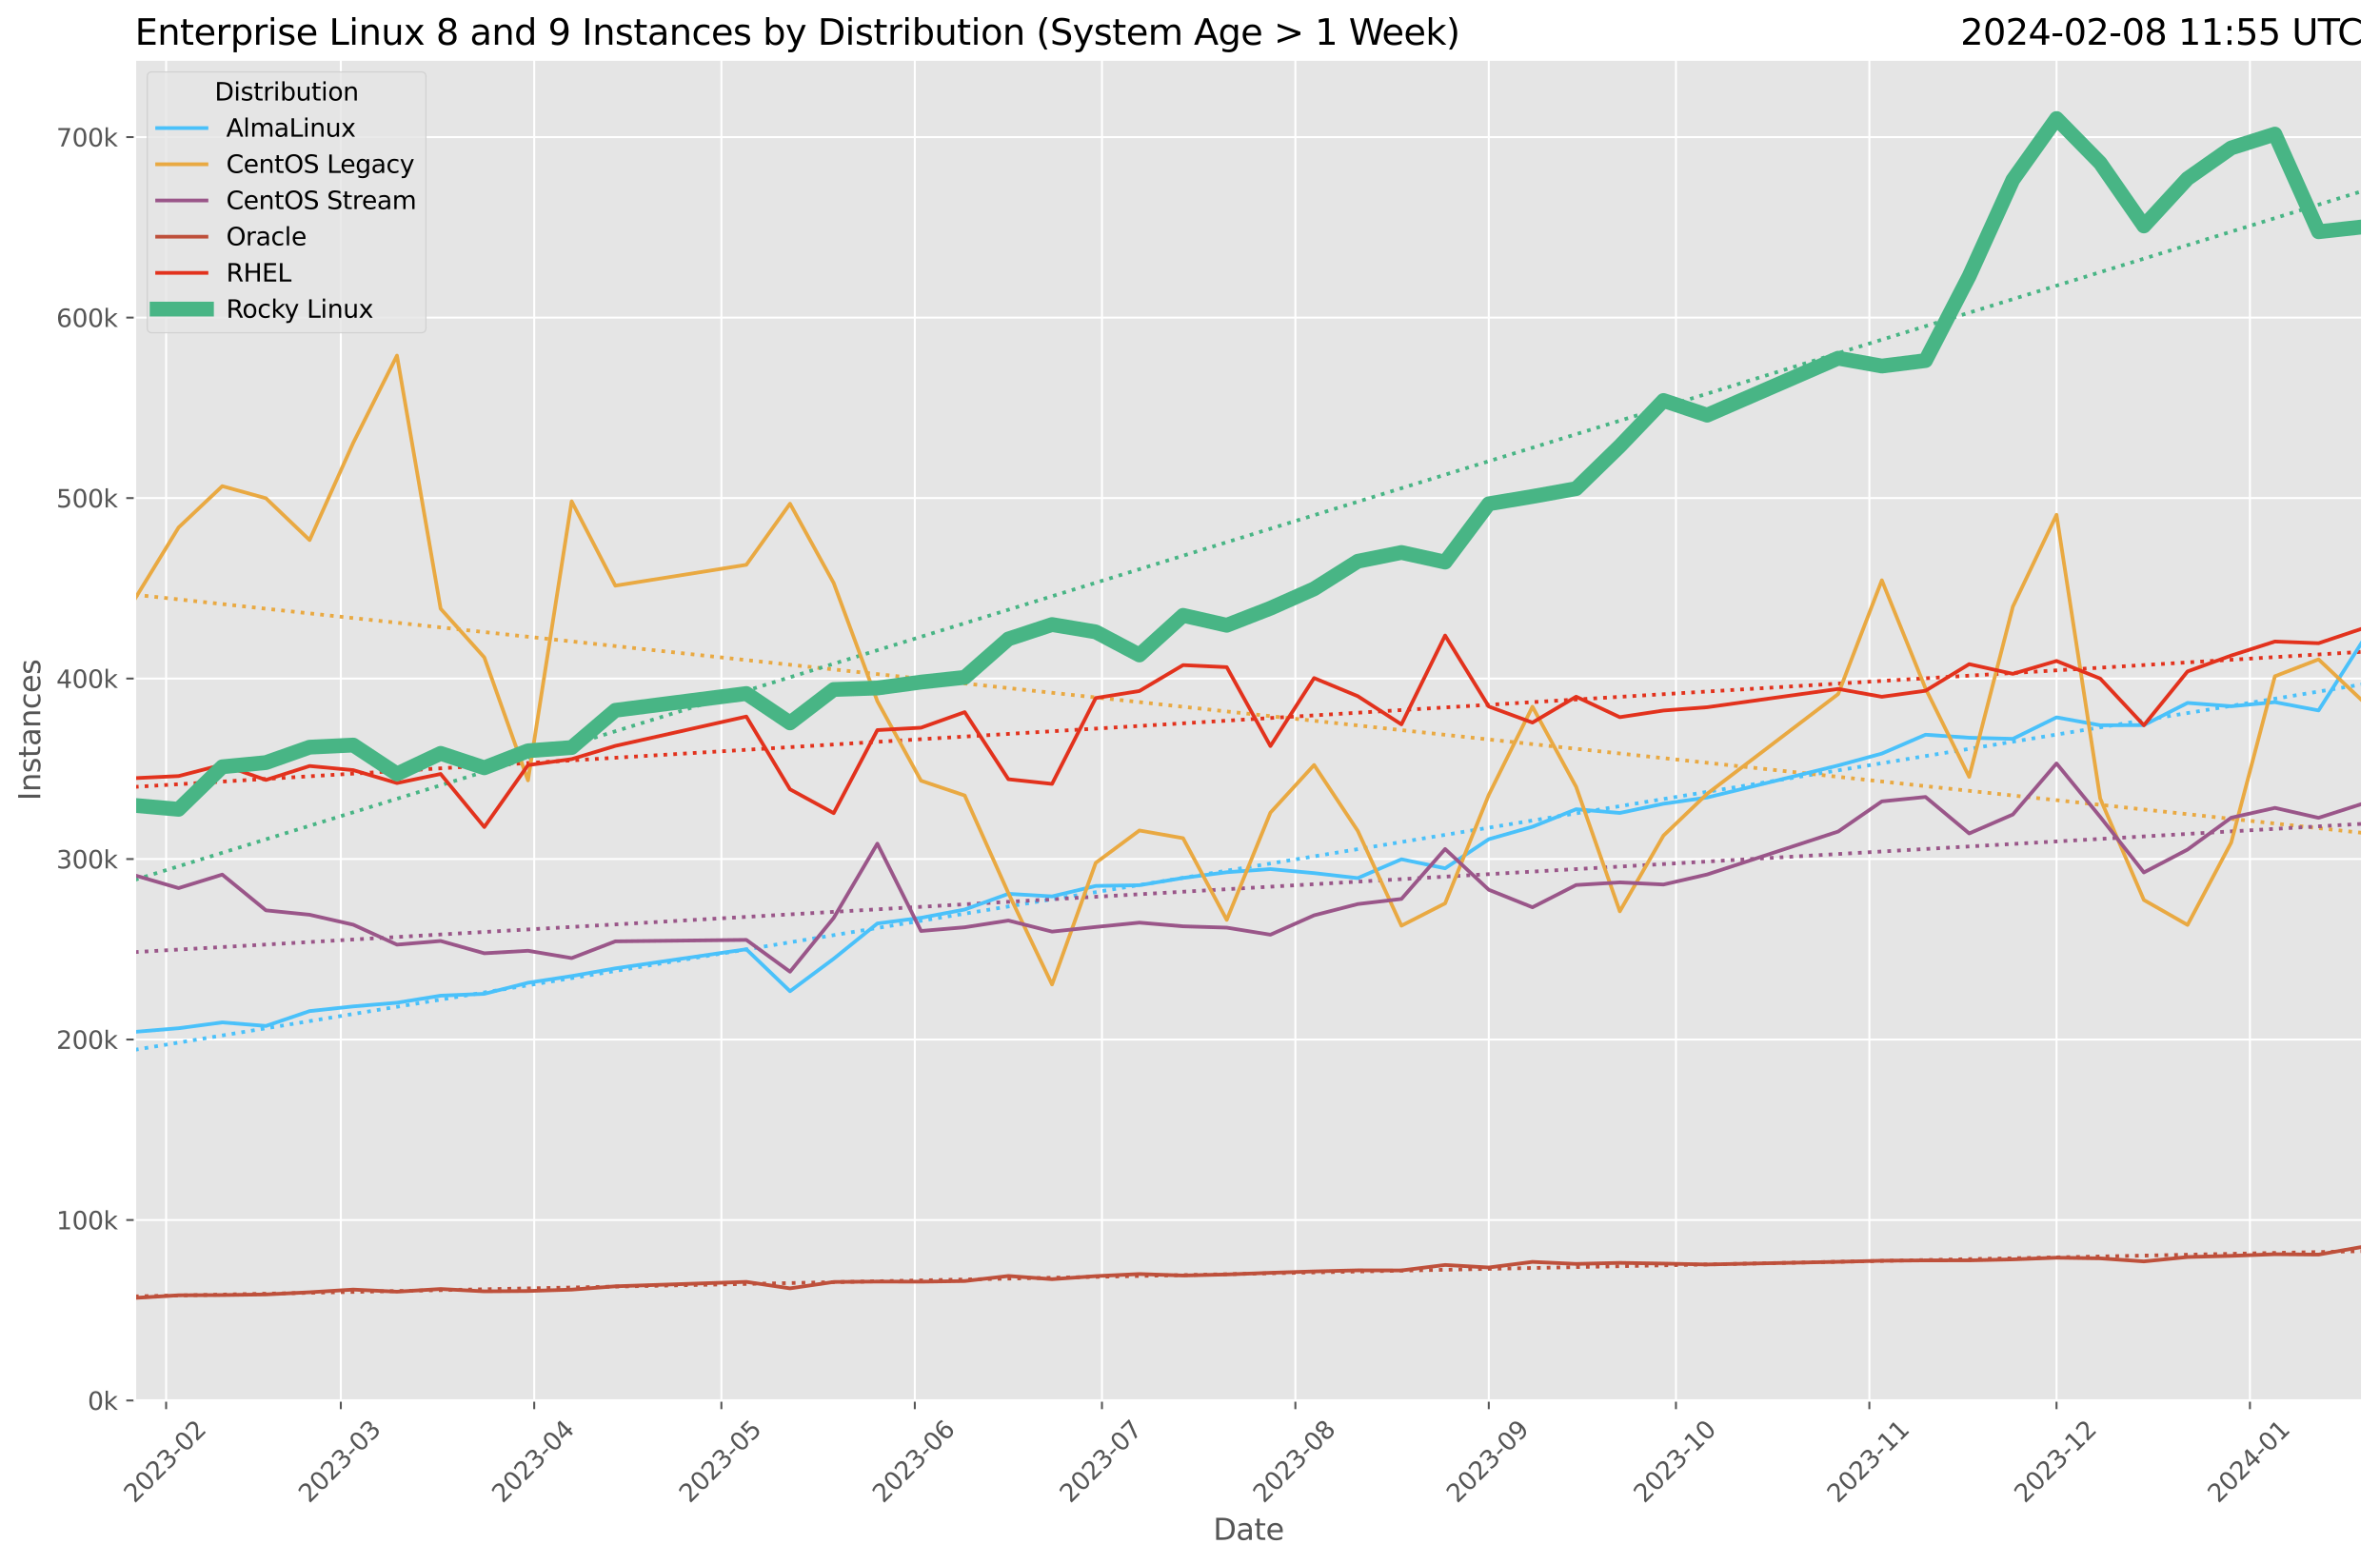 <?xml version="1.0" encoding="utf-8" standalone="no"?>
<!DOCTYPE svg PUBLIC "-//W3C//DTD SVG 1.1//EN"
  "http://www.w3.org/Graphics/SVG/1.1/DTD/svg11.dtd">
<svg xmlns:xlink="http://www.w3.org/1999/xlink" width="964.736pt" height="633.944pt" viewBox="0 0 964.736 633.944" xmlns="http://www.w3.org/2000/svg" version="1.1">
 <defs>
  <style type="text/css">*{stroke-linejoin: round; stroke-linecap: butt}</style>
 </defs>
 <g id="figure_1">
  <g id="patch_1">
   <path d="M 0 633.944 
L 964.736 633.944 
L 964.736 0 
L 0 0 
z
" style="fill: #ffffff"/>
  </g>
  <g id="axes_1">
   <g id="patch_2">
    <path d="M 54.692 567.742 
L 957.536 567.742 
L 957.536 24.142 
L 54.692 24.142 
z
" style="fill: #e5e5e5"/>
   </g>
   <g id="matplotlib.axis_1">
    <g id="xtick_1">
     <g id="line2d_1">
      <path d="M 67.337 567.742 
L 67.337 24.142 
" clip-path="url(#pda9492dd0e)" style="fill: none; stroke: #ffffff; stroke-width: 0.8; stroke-linecap: square"/>
     </g>
     <g id="line2d_2">
      <defs>
       <path id="maafb9fe3fd" d="M 0 0 
L 0 3.5 
" style="stroke: #555555; stroke-width: 0.8"/>
      </defs>
      <g>
       <use xlink:href="#maafb9fe3fd" x="67.337" y="567.742" style="fill: #555555; stroke: #555555; stroke-width: 0.8"/>
      </g>
     </g>
     <g id="text_1">
      <!-- 2023-02 -->
      <g style="fill: #555555" transform="translate(54.515 609.66)rotate(-45)scale(0.1 -0.1)">
       <defs>
        <path id="DejaVuSans-32" d="M 1228 531 
L 3431 531 
L 3431 0 
L 469 0 
L 469 531 
Q 828 903 1448 1529 
Q 2069 2156 2228 2338 
Q 2531 2678 2651 2914 
Q 2772 3150 2772 3378 
Q 2772 3750 2511 3984 
Q 2250 4219 1831 4219 
Q 1534 4219 1204 4116 
Q 875 4013 500 3803 
L 500 4441 
Q 881 4594 1212 4672 
Q 1544 4750 1819 4750 
Q 2544 4750 2975 4387 
Q 3406 4025 3406 3419 
Q 3406 3131 3298 2873 
Q 3191 2616 2906 2266 
Q 2828 2175 2409 1742 
Q 1991 1309 1228 531 
z
" transform="scale(0.016)"/>
        <path id="DejaVuSans-30" d="M 2034 4250 
Q 1547 4250 1301 3770 
Q 1056 3291 1056 2328 
Q 1056 1369 1301 889 
Q 1547 409 2034 409 
Q 2525 409 2770 889 
Q 3016 1369 3016 2328 
Q 3016 3291 2770 3770 
Q 2525 4250 2034 4250 
z
M 2034 4750 
Q 2819 4750 3233 4129 
Q 3647 3509 3647 2328 
Q 3647 1150 3233 529 
Q 2819 -91 2034 -91 
Q 1250 -91 836 529 
Q 422 1150 422 2328 
Q 422 3509 836 4129 
Q 1250 4750 2034 4750 
z
" transform="scale(0.016)"/>
        <path id="DejaVuSans-33" d="M 2597 2516 
Q 3050 2419 3304 2112 
Q 3559 1806 3559 1356 
Q 3559 666 3084 287 
Q 2609 -91 1734 -91 
Q 1441 -91 1130 -33 
Q 819 25 488 141 
L 488 750 
Q 750 597 1062 519 
Q 1375 441 1716 441 
Q 2309 441 2620 675 
Q 2931 909 2931 1356 
Q 2931 1769 2642 2001 
Q 2353 2234 1838 2234 
L 1294 2234 
L 1294 2753 
L 1863 2753 
Q 2328 2753 2575 2939 
Q 2822 3125 2822 3475 
Q 2822 3834 2567 4026 
Q 2313 4219 1838 4219 
Q 1578 4219 1281 4162 
Q 984 4106 628 3988 
L 628 4550 
Q 988 4650 1302 4700 
Q 1616 4750 1894 4750 
Q 2613 4750 3031 4423 
Q 3450 4097 3450 3541 
Q 3450 3153 3228 2886 
Q 3006 2619 2597 2516 
z
" transform="scale(0.016)"/>
        <path id="DejaVuSans-2d" d="M 313 2009 
L 1997 2009 
L 1997 1497 
L 313 1497 
L 313 2009 
z
" transform="scale(0.016)"/>
       </defs>
       <use xlink:href="#DejaVuSans-32"/>
       <use xlink:href="#DejaVuSans-30" x="63.623"/>
       <use xlink:href="#DejaVuSans-32" x="127.246"/>
       <use xlink:href="#DejaVuSans-33" x="190.869"/>
       <use xlink:href="#DejaVuSans-2d" x="254.492"/>
       <use xlink:href="#DejaVuSans-30" x="290.576"/>
       <use xlink:href="#DejaVuSans-32" x="354.199"/>
      </g>
     </g>
    </g>
    <g id="xtick_2">
     <g id="line2d_3">
      <path d="M 138.148 567.742 
L 138.148 24.142 
" clip-path="url(#pda9492dd0e)" style="fill: none; stroke: #ffffff; stroke-width: 0.8; stroke-linecap: square"/>
     </g>
     <g id="line2d_4">
      <g>
       <use xlink:href="#maafb9fe3fd" x="138.148" y="567.742" style="fill: #555555; stroke: #555555; stroke-width: 0.8"/>
      </g>
     </g>
     <g id="text_2">
      <!-- 2023-03 -->
      <g style="fill: #555555" transform="translate(125.327 609.66)rotate(-45)scale(0.1 -0.1)">
       <use xlink:href="#DejaVuSans-32"/>
       <use xlink:href="#DejaVuSans-30" x="63.623"/>
       <use xlink:href="#DejaVuSans-32" x="127.246"/>
       <use xlink:href="#DejaVuSans-33" x="190.869"/>
       <use xlink:href="#DejaVuSans-2d" x="254.492"/>
       <use xlink:href="#DejaVuSans-30" x="290.576"/>
       <use xlink:href="#DejaVuSans-33" x="354.199"/>
      </g>
     </g>
    </g>
    <g id="xtick_3">
     <g id="line2d_5">
      <path d="M 216.546 567.742 
L 216.546 24.142 
" clip-path="url(#pda9492dd0e)" style="fill: none; stroke: #ffffff; stroke-width: 0.8; stroke-linecap: square"/>
     </g>
     <g id="line2d_6">
      <g>
       <use xlink:href="#maafb9fe3fd" x="216.546" y="567.742" style="fill: #555555; stroke: #555555; stroke-width: 0.8"/>
      </g>
     </g>
     <g id="text_3">
      <!-- 2023-04 -->
      <g style="fill: #555555" transform="translate(203.725 609.66)rotate(-45)scale(0.1 -0.1)">
       <defs>
        <path id="DejaVuSans-34" d="M 2419 4116 
L 825 1625 
L 2419 1625 
L 2419 4116 
z
M 2253 4666 
L 3047 4666 
L 3047 1625 
L 3713 1625 
L 3713 1100 
L 3047 1100 
L 3047 0 
L 2419 0 
L 2419 1100 
L 313 1100 
L 313 1709 
L 2253 4666 
z
" transform="scale(0.016)"/>
       </defs>
       <use xlink:href="#DejaVuSans-32"/>
       <use xlink:href="#DejaVuSans-30" x="63.623"/>
       <use xlink:href="#DejaVuSans-32" x="127.246"/>
       <use xlink:href="#DejaVuSans-33" x="190.869"/>
       <use xlink:href="#DejaVuSans-2d" x="254.492"/>
       <use xlink:href="#DejaVuSans-30" x="290.576"/>
       <use xlink:href="#DejaVuSans-34" x="354.199"/>
      </g>
     </g>
    </g>
    <g id="xtick_4">
     <g id="line2d_7">
      <path d="M 292.416 567.742 
L 292.416 24.142 
" clip-path="url(#pda9492dd0e)" style="fill: none; stroke: #ffffff; stroke-width: 0.8; stroke-linecap: square"/>
     </g>
     <g id="line2d_8">
      <g>
       <use xlink:href="#maafb9fe3fd" x="292.416" y="567.742" style="fill: #555555; stroke: #555555; stroke-width: 0.8"/>
      </g>
     </g>
     <g id="text_4">
      <!-- 2023-05 -->
      <g style="fill: #555555" transform="translate(279.594 609.66)rotate(-45)scale(0.1 -0.1)">
       <defs>
        <path id="DejaVuSans-35" d="M 691 4666 
L 3169 4666 
L 3169 4134 
L 1269 4134 
L 1269 2991 
Q 1406 3038 1543 3061 
Q 1681 3084 1819 3084 
Q 2600 3084 3056 2656 
Q 3513 2228 3513 1497 
Q 3513 744 3044 326 
Q 2575 -91 1722 -91 
Q 1428 -91 1123 -41 
Q 819 9 494 109 
L 494 744 
Q 775 591 1075 516 
Q 1375 441 1709 441 
Q 2250 441 2565 725 
Q 2881 1009 2881 1497 
Q 2881 1984 2565 2268 
Q 2250 2553 1709 2553 
Q 1456 2553 1204 2497 
Q 953 2441 691 2322 
L 691 4666 
z
" transform="scale(0.016)"/>
       </defs>
       <use xlink:href="#DejaVuSans-32"/>
       <use xlink:href="#DejaVuSans-30" x="63.623"/>
       <use xlink:href="#DejaVuSans-32" x="127.246"/>
       <use xlink:href="#DejaVuSans-33" x="190.869"/>
       <use xlink:href="#DejaVuSans-2d" x="254.492"/>
       <use xlink:href="#DejaVuSans-30" x="290.576"/>
       <use xlink:href="#DejaVuSans-35" x="354.199"/>
      </g>
     </g>
    </g>
    <g id="xtick_5">
     <g id="line2d_9">
      <path d="M 370.814 567.742 
L 370.814 24.142 
" clip-path="url(#pda9492dd0e)" style="fill: none; stroke: #ffffff; stroke-width: 0.8; stroke-linecap: square"/>
     </g>
     <g id="line2d_10">
      <g>
       <use xlink:href="#maafb9fe3fd" x="370.814" y="567.742" style="fill: #555555; stroke: #555555; stroke-width: 0.8"/>
      </g>
     </g>
     <g id="text_5">
      <!-- 2023-06 -->
      <g style="fill: #555555" transform="translate(357.992 609.66)rotate(-45)scale(0.1 -0.1)">
       <defs>
        <path id="DejaVuSans-36" d="M 2113 2584 
Q 1688 2584 1439 2293 
Q 1191 2003 1191 1497 
Q 1191 994 1439 701 
Q 1688 409 2113 409 
Q 2538 409 2786 701 
Q 3034 994 3034 1497 
Q 3034 2003 2786 2293 
Q 2538 2584 2113 2584 
z
M 3366 4563 
L 3366 3988 
Q 3128 4100 2886 4159 
Q 2644 4219 2406 4219 
Q 1781 4219 1451 3797 
Q 1122 3375 1075 2522 
Q 1259 2794 1537 2939 
Q 1816 3084 2150 3084 
Q 2853 3084 3261 2657 
Q 3669 2231 3669 1497 
Q 3669 778 3244 343 
Q 2819 -91 2113 -91 
Q 1303 -91 875 529 
Q 447 1150 447 2328 
Q 447 3434 972 4092 
Q 1497 4750 2381 4750 
Q 2619 4750 2861 4703 
Q 3103 4656 3366 4563 
z
" transform="scale(0.016)"/>
       </defs>
       <use xlink:href="#DejaVuSans-32"/>
       <use xlink:href="#DejaVuSans-30" x="63.623"/>
       <use xlink:href="#DejaVuSans-32" x="127.246"/>
       <use xlink:href="#DejaVuSans-33" x="190.869"/>
       <use xlink:href="#DejaVuSans-2d" x="254.492"/>
       <use xlink:href="#DejaVuSans-30" x="290.576"/>
       <use xlink:href="#DejaVuSans-36" x="354.199"/>
      </g>
     </g>
    </g>
    <g id="xtick_6">
     <g id="line2d_11">
      <path d="M 446.683 567.742 
L 446.683 24.142 
" clip-path="url(#pda9492dd0e)" style="fill: none; stroke: #ffffff; stroke-width: 0.8; stroke-linecap: square"/>
     </g>
     <g id="line2d_12">
      <g>
       <use xlink:href="#maafb9fe3fd" x="446.683" y="567.742" style="fill: #555555; stroke: #555555; stroke-width: 0.8"/>
      </g>
     </g>
     <g id="text_6">
      <!-- 2023-07 -->
      <g style="fill: #555555" transform="translate(433.862 609.66)rotate(-45)scale(0.1 -0.1)">
       <defs>
        <path id="DejaVuSans-37" d="M 525 4666 
L 3525 4666 
L 3525 4397 
L 1831 0 
L 1172 0 
L 2766 4134 
L 525 4134 
L 525 4666 
z
" transform="scale(0.016)"/>
       </defs>
       <use xlink:href="#DejaVuSans-32"/>
       <use xlink:href="#DejaVuSans-30" x="63.623"/>
       <use xlink:href="#DejaVuSans-32" x="127.246"/>
       <use xlink:href="#DejaVuSans-33" x="190.869"/>
       <use xlink:href="#DejaVuSans-2d" x="254.492"/>
       <use xlink:href="#DejaVuSans-30" x="290.576"/>
       <use xlink:href="#DejaVuSans-37" x="354.199"/>
      </g>
     </g>
    </g>
    <g id="xtick_7">
     <g id="line2d_13">
      <path d="M 525.081 567.742 
L 525.081 24.142 
" clip-path="url(#pda9492dd0e)" style="fill: none; stroke: #ffffff; stroke-width: 0.8; stroke-linecap: square"/>
     </g>
     <g id="line2d_14">
      <g>
       <use xlink:href="#maafb9fe3fd" x="525.081" y="567.742" style="fill: #555555; stroke: #555555; stroke-width: 0.8"/>
      </g>
     </g>
     <g id="text_7">
      <!-- 2023-08 -->
      <g style="fill: #555555" transform="translate(512.26 609.66)rotate(-45)scale(0.1 -0.1)">
       <defs>
        <path id="DejaVuSans-38" d="M 2034 2216 
Q 1584 2216 1326 1975 
Q 1069 1734 1069 1313 
Q 1069 891 1326 650 
Q 1584 409 2034 409 
Q 2484 409 2743 651 
Q 3003 894 3003 1313 
Q 3003 1734 2745 1975 
Q 2488 2216 2034 2216 
z
M 1403 2484 
Q 997 2584 770 2862 
Q 544 3141 544 3541 
Q 544 4100 942 4425 
Q 1341 4750 2034 4750 
Q 2731 4750 3128 4425 
Q 3525 4100 3525 3541 
Q 3525 3141 3298 2862 
Q 3072 2584 2669 2484 
Q 3125 2378 3379 2068 
Q 3634 1759 3634 1313 
Q 3634 634 3220 271 
Q 2806 -91 2034 -91 
Q 1263 -91 848 271 
Q 434 634 434 1313 
Q 434 1759 690 2068 
Q 947 2378 1403 2484 
z
M 1172 3481 
Q 1172 3119 1398 2916 
Q 1625 2713 2034 2713 
Q 2441 2713 2670 2916 
Q 2900 3119 2900 3481 
Q 2900 3844 2670 4047 
Q 2441 4250 2034 4250 
Q 1625 4250 1398 4047 
Q 1172 3844 1172 3481 
z
" transform="scale(0.016)"/>
       </defs>
       <use xlink:href="#DejaVuSans-32"/>
       <use xlink:href="#DejaVuSans-30" x="63.623"/>
       <use xlink:href="#DejaVuSans-32" x="127.246"/>
       <use xlink:href="#DejaVuSans-33" x="190.869"/>
       <use xlink:href="#DejaVuSans-2d" x="254.492"/>
       <use xlink:href="#DejaVuSans-30" x="290.576"/>
       <use xlink:href="#DejaVuSans-38" x="354.199"/>
      </g>
     </g>
    </g>
    <g id="xtick_8">
     <g id="line2d_15">
      <path d="M 603.479 567.742 
L 603.479 24.142 
" clip-path="url(#pda9492dd0e)" style="fill: none; stroke: #ffffff; stroke-width: 0.8; stroke-linecap: square"/>
     </g>
     <g id="line2d_16">
      <g>
       <use xlink:href="#maafb9fe3fd" x="603.479" y="567.742" style="fill: #555555; stroke: #555555; stroke-width: 0.8"/>
      </g>
     </g>
     <g id="text_8">
      <!-- 2023-09 -->
      <g style="fill: #555555" transform="translate(590.658 609.66)rotate(-45)scale(0.1 -0.1)">
       <defs>
        <path id="DejaVuSans-39" d="M 703 97 
L 703 672 
Q 941 559 1184 500 
Q 1428 441 1663 441 
Q 2288 441 2617 861 
Q 2947 1281 2994 2138 
Q 2813 1869 2534 1725 
Q 2256 1581 1919 1581 
Q 1219 1581 811 2004 
Q 403 2428 403 3163 
Q 403 3881 828 4315 
Q 1253 4750 1959 4750 
Q 2769 4750 3195 4129 
Q 3622 3509 3622 2328 
Q 3622 1225 3098 567 
Q 2575 -91 1691 -91 
Q 1453 -91 1209 -44 
Q 966 3 703 97 
z
M 1959 2075 
Q 2384 2075 2632 2365 
Q 2881 2656 2881 3163 
Q 2881 3666 2632 3958 
Q 2384 4250 1959 4250 
Q 1534 4250 1286 3958 
Q 1038 3666 1038 3163 
Q 1038 2656 1286 2365 
Q 1534 2075 1959 2075 
z
" transform="scale(0.016)"/>
       </defs>
       <use xlink:href="#DejaVuSans-32"/>
       <use xlink:href="#DejaVuSans-30" x="63.623"/>
       <use xlink:href="#DejaVuSans-32" x="127.246"/>
       <use xlink:href="#DejaVuSans-33" x="190.869"/>
       <use xlink:href="#DejaVuSans-2d" x="254.492"/>
       <use xlink:href="#DejaVuSans-30" x="290.576"/>
       <use xlink:href="#DejaVuSans-39" x="354.199"/>
      </g>
     </g>
    </g>
    <g id="xtick_9">
     <g id="line2d_17">
      <path d="M 679.349 567.742 
L 679.349 24.142 
" clip-path="url(#pda9492dd0e)" style="fill: none; stroke: #ffffff; stroke-width: 0.8; stroke-linecap: square"/>
     </g>
     <g id="line2d_18">
      <g>
       <use xlink:href="#maafb9fe3fd" x="679.349" y="567.742" style="fill: #555555; stroke: #555555; stroke-width: 0.8"/>
      </g>
     </g>
     <g id="text_9">
      <!-- 2023-10 -->
      <g style="fill: #555555" transform="translate(666.527 609.66)rotate(-45)scale(0.1 -0.1)">
       <defs>
        <path id="DejaVuSans-31" d="M 794 531 
L 1825 531 
L 1825 4091 
L 703 3866 
L 703 4441 
L 1819 4666 
L 2450 4666 
L 2450 531 
L 3481 531 
L 3481 0 
L 794 0 
L 794 531 
z
" transform="scale(0.016)"/>
       </defs>
       <use xlink:href="#DejaVuSans-32"/>
       <use xlink:href="#DejaVuSans-30" x="63.623"/>
       <use xlink:href="#DejaVuSans-32" x="127.246"/>
       <use xlink:href="#DejaVuSans-33" x="190.869"/>
       <use xlink:href="#DejaVuSans-2d" x="254.492"/>
       <use xlink:href="#DejaVuSans-31" x="290.576"/>
       <use xlink:href="#DejaVuSans-30" x="354.199"/>
      </g>
     </g>
    </g>
    <g id="xtick_10">
     <g id="line2d_19">
      <path d="M 757.747 567.742 
L 757.747 24.142 
" clip-path="url(#pda9492dd0e)" style="fill: none; stroke: #ffffff; stroke-width: 0.8; stroke-linecap: square"/>
     </g>
     <g id="line2d_20">
      <g>
       <use xlink:href="#maafb9fe3fd" x="757.747" y="567.742" style="fill: #555555; stroke: #555555; stroke-width: 0.8"/>
      </g>
     </g>
     <g id="text_10">
      <!-- 2023-11 -->
      <g style="fill: #555555" transform="translate(744.926 609.66)rotate(-45)scale(0.1 -0.1)">
       <use xlink:href="#DejaVuSans-32"/>
       <use xlink:href="#DejaVuSans-30" x="63.623"/>
       <use xlink:href="#DejaVuSans-32" x="127.246"/>
       <use xlink:href="#DejaVuSans-33" x="190.869"/>
       <use xlink:href="#DejaVuSans-2d" x="254.492"/>
       <use xlink:href="#DejaVuSans-31" x="290.576"/>
       <use xlink:href="#DejaVuSans-31" x="354.199"/>
      </g>
     </g>
    </g>
    <g id="xtick_11">
     <g id="line2d_21">
      <path d="M 833.616 567.742 
L 833.616 24.142 
" clip-path="url(#pda9492dd0e)" style="fill: none; stroke: #ffffff; stroke-width: 0.8; stroke-linecap: square"/>
     </g>
     <g id="line2d_22">
      <g>
       <use xlink:href="#maafb9fe3fd" x="833.616" y="567.742" style="fill: #555555; stroke: #555555; stroke-width: 0.8"/>
      </g>
     </g>
     <g id="text_11">
      <!-- 2023-12 -->
      <g style="fill: #555555" transform="translate(820.795 609.66)rotate(-45)scale(0.1 -0.1)">
       <use xlink:href="#DejaVuSans-32"/>
       <use xlink:href="#DejaVuSans-30" x="63.623"/>
       <use xlink:href="#DejaVuSans-32" x="127.246"/>
       <use xlink:href="#DejaVuSans-33" x="190.869"/>
       <use xlink:href="#DejaVuSans-2d" x="254.492"/>
       <use xlink:href="#DejaVuSans-31" x="290.576"/>
       <use xlink:href="#DejaVuSans-32" x="354.199"/>
      </g>
     </g>
    </g>
    <g id="xtick_12">
     <g id="line2d_23">
      <path d="M 912.014 567.742 
L 912.014 24.142 
" clip-path="url(#pda9492dd0e)" style="fill: none; stroke: #ffffff; stroke-width: 0.8; stroke-linecap: square"/>
     </g>
     <g id="line2d_24">
      <g>
       <use xlink:href="#maafb9fe3fd" x="912.014" y="567.742" style="fill: #555555; stroke: #555555; stroke-width: 0.8"/>
      </g>
     </g>
     <g id="text_12">
      <!-- 2024-01 -->
      <g style="fill: #555555" transform="translate(899.193 609.66)rotate(-45)scale(0.1 -0.1)">
       <use xlink:href="#DejaVuSans-32"/>
       <use xlink:href="#DejaVuSans-30" x="63.623"/>
       <use xlink:href="#DejaVuSans-32" x="127.246"/>
       <use xlink:href="#DejaVuSans-34" x="190.869"/>
       <use xlink:href="#DejaVuSans-2d" x="254.492"/>
       <use xlink:href="#DejaVuSans-30" x="290.576"/>
       <use xlink:href="#DejaVuSans-31" x="354.199"/>
      </g>
     </g>
    </g>
    <g id="text_13">
     <!-- Date -->
     <g style="fill: #555555" transform="translate(491.773 624.248)scale(0.12 -0.12)">
      <defs>
       <path id="DejaVuSans-44" d="M 1259 4147 
L 1259 519 
L 2022 519 
Q 2988 519 3436 956 
Q 3884 1394 3884 2338 
Q 3884 3275 3436 3711 
Q 2988 4147 2022 4147 
L 1259 4147 
z
M 628 4666 
L 1925 4666 
Q 3281 4666 3915 4102 
Q 4550 3538 4550 2338 
Q 4550 1131 3912 565 
Q 3275 0 1925 0 
L 628 0 
L 628 4666 
z
" transform="scale(0.016)"/>
       <path id="DejaVuSans-61" d="M 2194 1759 
Q 1497 1759 1228 1600 
Q 959 1441 959 1056 
Q 959 750 1161 570 
Q 1363 391 1709 391 
Q 2188 391 2477 730 
Q 2766 1069 2766 1631 
L 2766 1759 
L 2194 1759 
z
M 3341 1997 
L 3341 0 
L 2766 0 
L 2766 531 
Q 2569 213 2275 61 
Q 1981 -91 1556 -91 
Q 1019 -91 701 211 
Q 384 513 384 1019 
Q 384 1609 779 1909 
Q 1175 2209 1959 2209 
L 2766 2209 
L 2766 2266 
Q 2766 2663 2505 2880 
Q 2244 3097 1772 3097 
Q 1472 3097 1187 3025 
Q 903 2953 641 2809 
L 641 3341 
Q 956 3463 1253 3523 
Q 1550 3584 1831 3584 
Q 2591 3584 2966 3190 
Q 3341 2797 3341 1997 
z
" transform="scale(0.016)"/>
       <path id="DejaVuSans-74" d="M 1172 4494 
L 1172 3500 
L 2356 3500 
L 2356 3053 
L 1172 3053 
L 1172 1153 
Q 1172 725 1289 603 
Q 1406 481 1766 481 
L 2356 481 
L 2356 0 
L 1766 0 
Q 1100 0 847 248 
Q 594 497 594 1153 
L 594 3053 
L 172 3053 
L 172 3500 
L 594 3500 
L 594 4494 
L 1172 4494 
z
" transform="scale(0.016)"/>
       <path id="DejaVuSans-65" d="M 3597 1894 
L 3597 1613 
L 953 1613 
Q 991 1019 1311 708 
Q 1631 397 2203 397 
Q 2534 397 2845 478 
Q 3156 559 3463 722 
L 3463 178 
Q 3153 47 2828 -22 
Q 2503 -91 2169 -91 
Q 1331 -91 842 396 
Q 353 884 353 1716 
Q 353 2575 817 3079 
Q 1281 3584 2069 3584 
Q 2775 3584 3186 3129 
Q 3597 2675 3597 1894 
z
M 3022 2063 
Q 3016 2534 2758 2815 
Q 2500 3097 2075 3097 
Q 1594 3097 1305 2825 
Q 1016 2553 972 2059 
L 3022 2063 
z
" transform="scale(0.016)"/>
      </defs>
      <use xlink:href="#DejaVuSans-44"/>
      <use xlink:href="#DejaVuSans-61" x="77.002"/>
      <use xlink:href="#DejaVuSans-74" x="138.281"/>
      <use xlink:href="#DejaVuSans-65" x="177.49"/>
     </g>
    </g>
   </g>
   <g id="matplotlib.axis_2">
    <g id="ytick_1">
     <g id="line2d_25">
      <path d="M 54.692 567.742 
L 957.536 567.742 
" clip-path="url(#pda9492dd0e)" style="fill: none; stroke: #ffffff; stroke-width: 0.8; stroke-linecap: square"/>
     </g>
     <g id="line2d_26">
      <defs>
       <path id="m82ed233530" d="M 0 0 
L -3.5 0 
" style="stroke: #555555; stroke-width: 0.8"/>
      </defs>
      <g>
       <use xlink:href="#m82ed233530" x="54.692" y="567.742" style="fill: #555555; stroke: #555555; stroke-width: 0.8"/>
      </g>
     </g>
     <g id="text_14">
      <!-- 0k -->
      <g style="fill: #555555" transform="translate(35.539 571.541)scale(0.1 -0.1)">
       <defs>
        <path id="DejaVuSans-6b" d="M 581 4863 
L 1159 4863 
L 1159 1991 
L 2875 3500 
L 3609 3500 
L 1753 1863 
L 3688 0 
L 2938 0 
L 1159 1709 
L 1159 0 
L 581 0 
L 581 4863 
z
" transform="scale(0.016)"/>
       </defs>
       <use xlink:href="#DejaVuSans-30"/>
       <use xlink:href="#DejaVuSans-6b" x="63.623"/>
      </g>
     </g>
    </g>
    <g id="ytick_2">
     <g id="line2d_27">
      <path d="M 54.692 494.576 
L 957.536 494.576 
" clip-path="url(#pda9492dd0e)" style="fill: none; stroke: #ffffff; stroke-width: 0.8; stroke-linecap: square"/>
     </g>
     <g id="line2d_28">
      <g>
       <use xlink:href="#m82ed233530" x="54.692" y="494.576" style="fill: #555555; stroke: #555555; stroke-width: 0.8"/>
      </g>
     </g>
     <g id="text_15">
      <!-- 100k -->
      <g style="fill: #555555" transform="translate(22.814 498.375)scale(0.1 -0.1)">
       <use xlink:href="#DejaVuSans-31"/>
       <use xlink:href="#DejaVuSans-30" x="63.623"/>
       <use xlink:href="#DejaVuSans-30" x="127.246"/>
       <use xlink:href="#DejaVuSans-6b" x="190.869"/>
      </g>
     </g>
    </g>
    <g id="ytick_3">
     <g id="line2d_29">
      <path d="M 54.692 421.411 
L 957.536 421.411 
" clip-path="url(#pda9492dd0e)" style="fill: none; stroke: #ffffff; stroke-width: 0.8; stroke-linecap: square"/>
     </g>
     <g id="line2d_30">
      <g>
       <use xlink:href="#m82ed233530" x="54.692" y="421.411" style="fill: #555555; stroke: #555555; stroke-width: 0.8"/>
      </g>
     </g>
     <g id="text_16">
      <!-- 200k -->
      <g style="fill: #555555" transform="translate(22.814 425.21)scale(0.1 -0.1)">
       <use xlink:href="#DejaVuSans-32"/>
       <use xlink:href="#DejaVuSans-30" x="63.623"/>
       <use xlink:href="#DejaVuSans-30" x="127.246"/>
       <use xlink:href="#DejaVuSans-6b" x="190.869"/>
      </g>
     </g>
    </g>
    <g id="ytick_4">
     <g id="line2d_31">
      <path d="M 54.692 348.245 
L 957.536 348.245 
" clip-path="url(#pda9492dd0e)" style="fill: none; stroke: #ffffff; stroke-width: 0.8; stroke-linecap: square"/>
     </g>
     <g id="line2d_32">
      <g>
       <use xlink:href="#m82ed233530" x="54.692" y="348.245" style="fill: #555555; stroke: #555555; stroke-width: 0.8"/>
      </g>
     </g>
     <g id="text_17">
      <!-- 300k -->
      <g style="fill: #555555" transform="translate(22.814 352.044)scale(0.1 -0.1)">
       <use xlink:href="#DejaVuSans-33"/>
       <use xlink:href="#DejaVuSans-30" x="63.623"/>
       <use xlink:href="#DejaVuSans-30" x="127.246"/>
       <use xlink:href="#DejaVuSans-6b" x="190.869"/>
      </g>
     </g>
    </g>
    <g id="ytick_5">
     <g id="line2d_33">
      <path d="M 54.692 275.079 
L 957.536 275.079 
" clip-path="url(#pda9492dd0e)" style="fill: none; stroke: #ffffff; stroke-width: 0.8; stroke-linecap: square"/>
     </g>
     <g id="line2d_34">
      <g>
       <use xlink:href="#m82ed233530" x="54.692" y="275.079" style="fill: #555555; stroke: #555555; stroke-width: 0.8"/>
      </g>
     </g>
     <g id="text_18">
      <!-- 400k -->
      <g style="fill: #555555" transform="translate(22.814 278.879)scale(0.1 -0.1)">
       <use xlink:href="#DejaVuSans-34"/>
       <use xlink:href="#DejaVuSans-30" x="63.623"/>
       <use xlink:href="#DejaVuSans-30" x="127.246"/>
       <use xlink:href="#DejaVuSans-6b" x="190.869"/>
      </g>
     </g>
    </g>
    <g id="ytick_6">
     <g id="line2d_35">
      <path d="M 54.692 201.914 
L 957.536 201.914 
" clip-path="url(#pda9492dd0e)" style="fill: none; stroke: #ffffff; stroke-width: 0.8; stroke-linecap: square"/>
     </g>
     <g id="line2d_36">
      <g>
       <use xlink:href="#m82ed233530" x="54.692" y="201.914" style="fill: #555555; stroke: #555555; stroke-width: 0.8"/>
      </g>
     </g>
     <g id="text_19">
      <!-- 500k -->
      <g style="fill: #555555" transform="translate(22.814 205.713)scale(0.1 -0.1)">
       <use xlink:href="#DejaVuSans-35"/>
       <use xlink:href="#DejaVuSans-30" x="63.623"/>
       <use xlink:href="#DejaVuSans-30" x="127.246"/>
       <use xlink:href="#DejaVuSans-6b" x="190.869"/>
      </g>
     </g>
    </g>
    <g id="ytick_7">
     <g id="line2d_37">
      <path d="M 54.692 128.748 
L 957.536 128.748 
" clip-path="url(#pda9492dd0e)" style="fill: none; stroke: #ffffff; stroke-width: 0.8; stroke-linecap: square"/>
     </g>
     <g id="line2d_38">
      <g>
       <use xlink:href="#m82ed233530" x="54.692" y="128.748" style="fill: #555555; stroke: #555555; stroke-width: 0.8"/>
      </g>
     </g>
     <g id="text_20">
      <!-- 600k -->
      <g style="fill: #555555" transform="translate(22.814 132.547)scale(0.1 -0.1)">
       <use xlink:href="#DejaVuSans-36"/>
       <use xlink:href="#DejaVuSans-30" x="63.623"/>
       <use xlink:href="#DejaVuSans-30" x="127.246"/>
       <use xlink:href="#DejaVuSans-6b" x="190.869"/>
      </g>
     </g>
    </g>
    <g id="ytick_8">
     <g id="line2d_39">
      <path d="M 54.692 55.583 
L 957.536 55.583 
" clip-path="url(#pda9492dd0e)" style="fill: none; stroke: #ffffff; stroke-width: 0.8; stroke-linecap: square"/>
     </g>
     <g id="line2d_40">
      <g>
       <use xlink:href="#m82ed233530" x="54.692" y="55.583" style="fill: #555555; stroke: #555555; stroke-width: 0.8"/>
      </g>
     </g>
     <g id="text_21">
      <!-- 700k -->
      <g style="fill: #555555" transform="translate(22.814 59.382)scale(0.1 -0.1)">
       <use xlink:href="#DejaVuSans-37"/>
       <use xlink:href="#DejaVuSans-30" x="63.623"/>
       <use xlink:href="#DejaVuSans-30" x="127.246"/>
       <use xlink:href="#DejaVuSans-6b" x="190.869"/>
      </g>
     </g>
    </g>
    <g id="text_22">
     <!-- Instances -->
     <g style="fill: #555555" transform="translate(16.318 324.588)rotate(-90)scale(0.12 -0.12)">
      <defs>
       <path id="DejaVuSans-49" d="M 628 4666 
L 1259 4666 
L 1259 0 
L 628 0 
L 628 4666 
z
" transform="scale(0.016)"/>
       <path id="DejaVuSans-6e" d="M 3513 2113 
L 3513 0 
L 2938 0 
L 2938 2094 
Q 2938 2591 2744 2837 
Q 2550 3084 2163 3084 
Q 1697 3084 1428 2787 
Q 1159 2491 1159 1978 
L 1159 0 
L 581 0 
L 581 3500 
L 1159 3500 
L 1159 2956 
Q 1366 3272 1645 3428 
Q 1925 3584 2291 3584 
Q 2894 3584 3203 3211 
Q 3513 2838 3513 2113 
z
" transform="scale(0.016)"/>
       <path id="DejaVuSans-73" d="M 2834 3397 
L 2834 2853 
Q 2591 2978 2328 3040 
Q 2066 3103 1784 3103 
Q 1356 3103 1142 2972 
Q 928 2841 928 2578 
Q 928 2378 1081 2264 
Q 1234 2150 1697 2047 
L 1894 2003 
Q 2506 1872 2764 1633 
Q 3022 1394 3022 966 
Q 3022 478 2636 193 
Q 2250 -91 1575 -91 
Q 1294 -91 989 -36 
Q 684 19 347 128 
L 347 722 
Q 666 556 975 473 
Q 1284 391 1588 391 
Q 1994 391 2212 530 
Q 2431 669 2431 922 
Q 2431 1156 2273 1281 
Q 2116 1406 1581 1522 
L 1381 1569 
Q 847 1681 609 1914 
Q 372 2147 372 2553 
Q 372 3047 722 3315 
Q 1072 3584 1716 3584 
Q 2034 3584 2315 3537 
Q 2597 3491 2834 3397 
z
" transform="scale(0.016)"/>
       <path id="DejaVuSans-63" d="M 3122 3366 
L 3122 2828 
Q 2878 2963 2633 3030 
Q 2388 3097 2138 3097 
Q 1578 3097 1268 2742 
Q 959 2388 959 1747 
Q 959 1106 1268 751 
Q 1578 397 2138 397 
Q 2388 397 2633 464 
Q 2878 531 3122 666 
L 3122 134 
Q 2881 22 2623 -34 
Q 2366 -91 2075 -91 
Q 1284 -91 818 406 
Q 353 903 353 1747 
Q 353 2603 823 3093 
Q 1294 3584 2113 3584 
Q 2378 3584 2631 3529 
Q 2884 3475 3122 3366 
z
" transform="scale(0.016)"/>
      </defs>
      <use xlink:href="#DejaVuSans-49"/>
      <use xlink:href="#DejaVuSans-6e" x="29.492"/>
      <use xlink:href="#DejaVuSans-73" x="92.871"/>
      <use xlink:href="#DejaVuSans-74" x="144.971"/>
      <use xlink:href="#DejaVuSans-61" x="184.18"/>
      <use xlink:href="#DejaVuSans-6e" x="245.459"/>
      <use xlink:href="#DejaVuSans-63" x="308.838"/>
      <use xlink:href="#DejaVuSans-65" x="363.818"/>
      <use xlink:href="#DejaVuSans-73" x="425.342"/>
     </g>
    </g>
   </g>
   <g id="line2d_41">
    <path d="M 54.692 425.565 
L 63.812 424.069 
L 72.931 422.573 
L 82.051 421.076 
L 91.17 419.58 
L 100.29 418.084 
L 109.41 416.588 
L 118.529 415.092 
L 127.649 413.596 
L 136.769 412.099 
L 145.888 410.603 
L 155.008 409.107 
L 164.128 407.611 
L 173.247 406.115 
L 182.367 404.618 
L 191.486 403.122 
L 200.606 401.626 
L 209.726 400.13 
L 218.845 398.634 
L 227.965 397.138 
L 237.085 395.641 
L 246.204 394.145 
L 255.324 392.649 
L 264.444 391.153 
L 273.563 389.657 
L 282.683 388.161 
L 291.802 386.664 
L 300.922 385.168 
L 310.042 383.672 
L 319.161 382.176 
L 328.281 380.68 
L 337.401 379.183 
L 346.52 377.687 
L 355.64 376.191 
L 364.76 374.695 
L 373.879 373.199 
L 382.999 371.703 
L 392.118 370.206 
L 401.238 368.71 
L 410.358 367.214 
L 419.477 365.718 
L 428.597 364.222 
L 437.717 362.725 
L 446.836 361.229 
L 455.956 359.733 
L 465.076 358.237 
L 474.195 356.741 
L 483.315 355.245 
L 492.434 353.748 
L 501.554 352.252 
L 510.674 350.756 
L 519.793 349.26 
L 528.913 347.764 
L 538.033 346.267 
L 547.152 344.771 
L 556.272 343.275 
L 565.392 341.779 
L 574.511 340.283 
L 583.631 338.787 
L 592.75 337.29 
L 601.87 335.794 
L 610.99 334.298 
L 620.109 332.802 
L 629.229 331.306 
L 638.349 329.809 
L 647.468 328.313 
L 656.588 326.817 
L 665.708 325.321 
L 674.827 323.825 
L 683.947 322.329 
L 693.066 320.832 
L 702.186 319.336 
L 711.306 317.84 
L 720.425 316.344 
L 729.545 314.848 
L 738.665 313.351 
L 747.784 311.855 
L 756.904 310.359 
L 766.024 308.863 
L 775.143 307.367 
L 784.263 305.871 
L 793.382 304.374 
L 802.502 302.878 
L 811.622 301.382 
L 820.741 299.886 
L 829.861 298.39 
L 838.981 296.893 
L 848.1 295.397 
L 857.22 293.901 
L 866.34 292.405 
L 875.459 290.909 
L 884.579 289.413 
L 893.698 287.916 
L 902.818 286.42 
L 911.938 284.924 
L 921.057 283.428 
L 930.177 281.932 
L 939.297 280.435 
L 948.416 278.939 
L 957.536 277.443 
" clip-path="url(#pda9492dd0e)" style="fill: none; stroke-dasharray: 1.5,2.475; stroke-dashoffset: 0; stroke: #4ac1fa; stroke-width: 1.5"/>
   </g>
   <g id="line2d_42">
    <path d="M 54.692 241.09 
L 63.812 242.065 
L 72.931 243.04 
L 82.051 244.015 
L 91.17 244.99 
L 100.29 245.965 
L 109.41 246.94 
L 118.529 247.915 
L 127.649 248.89 
L 136.769 249.865 
L 145.888 250.84 
L 155.008 251.815 
L 164.128 252.79 
L 173.247 253.766 
L 182.367 254.741 
L 191.486 255.716 
L 200.606 256.691 
L 209.726 257.666 
L 218.845 258.641 
L 227.965 259.616 
L 237.085 260.591 
L 246.204 261.566 
L 255.324 262.541 
L 264.444 263.516 
L 273.563 264.491 
L 282.683 265.466 
L 291.802 266.441 
L 300.922 267.416 
L 310.042 268.391 
L 319.161 269.366 
L 328.281 270.342 
L 337.401 271.317 
L 346.52 272.292 
L 355.64 273.267 
L 364.76 274.242 
L 373.879 275.217 
L 382.999 276.192 
L 392.118 277.167 
L 401.238 278.142 
L 410.358 279.117 
L 419.477 280.092 
L 428.597 281.067 
L 437.717 282.042 
L 446.836 283.017 
L 455.956 283.992 
L 465.076 284.967 
L 474.195 285.942 
L 483.315 286.918 
L 492.434 287.893 
L 501.554 288.868 
L 510.674 289.843 
L 519.793 290.818 
L 528.913 291.793 
L 538.033 292.768 
L 547.152 293.743 
L 556.272 294.718 
L 565.392 295.693 
L 574.511 296.668 
L 583.631 297.643 
L 592.75 298.618 
L 601.87 299.593 
L 610.99 300.568 
L 620.109 301.543 
L 629.229 302.519 
L 638.349 303.494 
L 647.468 304.469 
L 656.588 305.444 
L 665.708 306.419 
L 674.827 307.394 
L 683.947 308.369 
L 693.066 309.344 
L 702.186 310.319 
L 711.306 311.294 
L 720.425 312.269 
L 729.545 313.244 
L 738.665 314.219 
L 747.784 315.194 
L 756.904 316.169 
L 766.024 317.144 
L 775.143 318.119 
L 784.263 319.095 
L 793.382 320.07 
L 802.502 321.045 
L 811.622 322.02 
L 820.741 322.995 
L 829.861 323.97 
L 838.981 324.945 
L 848.1 325.92 
L 857.22 326.895 
L 866.34 327.87 
L 875.459 328.845 
L 884.579 329.82 
L 893.698 330.795 
L 902.818 331.77 
L 911.938 332.745 
L 921.057 333.72 
L 930.177 334.695 
L 939.297 335.671 
L 948.416 336.646 
L 957.536 337.621 
" clip-path="url(#pda9492dd0e)" style="fill: none; stroke-dasharray: 1.5,2.475; stroke-dashoffset: 0; stroke: #e9a942; stroke-width: 1.5"/>
   </g>
   <g id="line2d_43">
    <path d="M 54.692 385.963 
L 63.812 385.438 
L 72.931 384.913 
L 82.051 384.387 
L 91.17 383.862 
L 100.29 383.337 
L 109.41 382.812 
L 118.529 382.287 
L 127.649 381.761 
L 136.769 381.236 
L 145.888 380.711 
L 155.008 380.186 
L 164.128 379.661 
L 173.247 379.136 
L 182.367 378.61 
L 191.486 378.085 
L 200.606 377.56 
L 209.726 377.035 
L 218.845 376.51 
L 227.965 375.985 
L 237.085 375.459 
L 246.204 374.934 
L 255.324 374.409 
L 264.444 373.884 
L 273.563 373.359 
L 282.683 372.833 
L 291.802 372.308 
L 300.922 371.783 
L 310.042 371.258 
L 319.161 370.733 
L 328.281 370.208 
L 337.401 369.682 
L 346.52 369.157 
L 355.64 368.632 
L 364.76 368.107 
L 373.879 367.582 
L 382.999 367.057 
L 392.118 366.531 
L 401.238 366.006 
L 410.358 365.481 
L 419.477 364.956 
L 428.597 364.431 
L 437.717 363.905 
L 446.836 363.38 
L 455.956 362.855 
L 465.076 362.33 
L 474.195 361.805 
L 483.315 361.28 
L 492.434 360.754 
L 501.554 360.229 
L 510.674 359.704 
L 519.793 359.179 
L 528.913 358.654 
L 538.033 358.129 
L 547.152 357.603 
L 556.272 357.078 
L 565.392 356.553 
L 574.511 356.028 
L 583.631 355.503 
L 592.75 354.977 
L 601.87 354.452 
L 610.99 353.927 
L 620.109 353.402 
L 629.229 352.877 
L 638.349 352.352 
L 647.468 351.826 
L 656.588 351.301 
L 665.708 350.776 
L 674.827 350.251 
L 683.947 349.726 
L 693.066 349.201 
L 702.186 348.675 
L 711.306 348.15 
L 720.425 347.625 
L 729.545 347.1 
L 738.665 346.575 
L 747.784 346.049 
L 756.904 345.524 
L 766.024 344.999 
L 775.143 344.474 
L 784.263 343.949 
L 793.382 343.424 
L 802.502 342.898 
L 811.622 342.373 
L 820.741 341.848 
L 829.861 341.323 
L 838.981 340.798 
L 848.1 340.273 
L 857.22 339.747 
L 866.34 339.222 
L 875.459 338.697 
L 884.579 338.172 
L 893.698 337.647 
L 902.818 337.121 
L 911.938 336.596 
L 921.057 336.071 
L 930.177 335.546 
L 939.297 335.021 
L 948.416 334.496 
L 957.536 333.97 
" clip-path="url(#pda9492dd0e)" style="fill: none; stroke-dasharray: 1.5,2.475; stroke-dashoffset: 0; stroke: #9a5689; stroke-width: 1.5"/>
   </g>
   <g id="line2d_44">
    <path d="M 54.692 525.52 
L 63.812 525.335 
L 72.931 525.15 
L 82.051 524.965 
L 91.17 524.78 
L 100.29 524.595 
L 109.41 524.41 
L 118.529 524.225 
L 127.649 524.04 
L 136.769 523.854 
L 145.888 523.669 
L 155.008 523.484 
L 164.128 523.299 
L 173.247 523.114 
L 182.367 522.929 
L 191.486 522.744 
L 200.606 522.559 
L 209.726 522.374 
L 218.845 522.189 
L 227.965 522.004 
L 237.085 521.819 
L 246.204 521.634 
L 255.324 521.449 
L 264.444 521.264 
L 273.563 521.079 
L 282.683 520.894 
L 291.802 520.709 
L 300.922 520.524 
L 310.042 520.339 
L 319.161 520.154 
L 328.281 519.968 
L 337.401 519.783 
L 346.52 519.598 
L 355.64 519.413 
L 364.76 519.228 
L 373.879 519.043 
L 382.999 518.858 
L 392.118 518.673 
L 401.238 518.488 
L 410.358 518.303 
L 419.477 518.118 
L 428.597 517.933 
L 437.717 517.748 
L 446.836 517.563 
L 455.956 517.378 
L 465.076 517.193 
L 474.195 517.008 
L 483.315 516.823 
L 492.434 516.638 
L 501.554 516.453 
L 510.674 516.268 
L 519.793 516.082 
L 528.913 515.897 
L 538.033 515.712 
L 547.152 515.527 
L 556.272 515.342 
L 565.392 515.157 
L 574.511 514.972 
L 583.631 514.787 
L 592.75 514.602 
L 601.87 514.417 
L 610.99 514.232 
L 620.109 514.047 
L 629.229 513.862 
L 638.349 513.677 
L 647.468 513.492 
L 656.588 513.307 
L 665.708 513.122 
L 674.827 512.937 
L 683.947 512.752 
L 693.066 512.567 
L 702.186 512.381 
L 711.306 512.196 
L 720.425 512.011 
L 729.545 511.826 
L 738.665 511.641 
L 747.784 511.456 
L 756.904 511.271 
L 766.024 511.086 
L 775.143 510.901 
L 784.263 510.716 
L 793.382 510.531 
L 802.502 510.346 
L 811.622 510.161 
L 820.741 509.976 
L 829.861 509.791 
L 838.981 509.606 
L 848.1 509.421 
L 857.22 509.236 
L 866.34 509.051 
L 875.459 508.866 
L 884.579 508.681 
L 893.698 508.495 
L 902.818 508.31 
L 911.938 508.125 
L 921.057 507.94 
L 930.177 507.755 
L 939.297 507.57 
L 948.416 507.385 
L 957.536 507.2 
" clip-path="url(#pda9492dd0e)" style="fill: none; stroke-dasharray: 1.5,2.475; stroke-dashoffset: 0; stroke: #be503b; stroke-width: 1.5"/>
   </g>
   <g id="line2d_45">
    <path d="M 54.692 318.986 
L 63.812 318.433 
L 72.931 317.88 
L 82.051 317.327 
L 91.17 316.774 
L 100.29 316.221 
L 109.41 315.668 
L 118.529 315.115 
L 127.649 314.562 
L 136.769 314.009 
L 145.888 313.456 
L 155.008 312.903 
L 164.128 312.35 
L 173.247 311.797 
L 182.367 311.244 
L 191.486 310.691 
L 200.606 310.138 
L 209.726 309.585 
L 218.845 309.032 
L 227.965 308.479 
L 237.085 307.926 
L 246.204 307.373 
L 255.324 306.82 
L 264.444 306.266 
L 273.563 305.713 
L 282.683 305.16 
L 291.802 304.607 
L 300.922 304.054 
L 310.042 303.501 
L 319.161 302.948 
L 328.281 302.395 
L 337.401 301.842 
L 346.52 301.289 
L 355.64 300.736 
L 364.76 300.183 
L 373.879 299.63 
L 382.999 299.077 
L 392.118 298.524 
L 401.238 297.971 
L 410.358 297.418 
L 419.477 296.865 
L 428.597 296.312 
L 437.717 295.759 
L 446.836 295.206 
L 455.956 294.653 
L 465.076 294.099 
L 474.195 293.546 
L 483.315 292.993 
L 492.434 292.44 
L 501.554 291.887 
L 510.674 291.334 
L 519.793 290.781 
L 528.913 290.228 
L 538.033 289.675 
L 547.152 289.122 
L 556.272 288.569 
L 565.392 288.016 
L 574.511 287.463 
L 583.631 286.91 
L 592.75 286.357 
L 601.87 285.804 
L 610.99 285.251 
L 620.109 284.698 
L 629.229 284.145 
L 638.349 283.592 
L 647.468 283.039 
L 656.588 282.486 
L 665.708 281.933 
L 674.827 281.379 
L 683.947 280.826 
L 693.066 280.273 
L 702.186 279.72 
L 711.306 279.167 
L 720.425 278.614 
L 729.545 278.061 
L 738.665 277.508 
L 747.784 276.955 
L 756.904 276.402 
L 766.024 275.849 
L 775.143 275.296 
L 784.263 274.743 
L 793.382 274.19 
L 802.502 273.637 
L 811.622 273.084 
L 820.741 272.531 
L 829.861 271.978 
L 838.981 271.425 
L 848.1 270.872 
L 857.22 270.319 
L 866.34 269.766 
L 875.459 269.212 
L 884.579 268.659 
L 893.698 268.106 
L 902.818 267.553 
L 911.938 267 
L 921.057 266.447 
L 930.177 265.894 
L 939.297 265.341 
L 948.416 264.788 
L 957.536 264.235 
" clip-path="url(#pda9492dd0e)" style="fill: none; stroke-dasharray: 1.5,2.475; stroke-dashoffset: 0; stroke: #e2321d; stroke-width: 1.5"/>
   </g>
   <g id="line2d_46">
    <path d="M 54.692 356.655 
L 63.812 353.836 
L 72.931 351.016 
L 82.051 348.196 
L 91.17 345.376 
L 100.29 342.556 
L 109.41 339.736 
L 118.529 336.916 
L 127.649 334.096 
L 136.769 331.277 
L 145.888 328.457 
L 155.008 325.637 
L 164.128 322.817 
L 173.247 319.997 
L 182.367 317.177 
L 191.486 314.357 
L 200.606 311.537 
L 209.726 308.718 
L 218.845 305.898 
L 227.965 303.078 
L 237.085 300.258 
L 246.204 297.438 
L 255.324 294.618 
L 264.444 291.798 
L 273.563 288.979 
L 282.683 286.159 
L 291.802 283.339 
L 300.922 280.519 
L 310.042 277.699 
L 319.161 274.879 
L 328.281 272.059 
L 337.401 269.239 
L 346.52 266.42 
L 355.64 263.6 
L 364.76 260.78 
L 373.879 257.96 
L 382.999 255.14 
L 392.118 252.32 
L 401.238 249.5 
L 410.358 246.68 
L 419.477 243.861 
L 428.597 241.041 
L 437.717 238.221 
L 446.836 235.401 
L 455.956 232.581 
L 465.076 229.761 
L 474.195 226.941 
L 483.315 224.122 
L 492.434 221.302 
L 501.554 218.482 
L 510.674 215.662 
L 519.793 212.842 
L 528.913 210.022 
L 538.033 207.202 
L 547.152 204.382 
L 556.272 201.563 
L 565.392 198.743 
L 574.511 195.923 
L 583.631 193.103 
L 592.75 190.283 
L 601.87 187.463 
L 610.99 184.643 
L 620.109 181.823 
L 629.229 179.004 
L 638.349 176.184 
L 647.468 173.364 
L 656.588 170.544 
L 665.708 167.724 
L 674.827 164.904 
L 683.947 162.084 
L 693.066 159.265 
L 702.186 156.445 
L 711.306 153.625 
L 720.425 150.805 
L 729.545 147.985 
L 738.665 145.165 
L 747.784 142.345 
L 756.904 139.525 
L 766.024 136.706 
L 775.143 133.886 
L 784.263 131.066 
L 793.382 128.246 
L 802.502 125.426 
L 811.622 122.606 
L 820.741 119.786 
L 829.861 116.966 
L 838.981 114.147 
L 848.1 111.327 
L 857.22 108.507 
L 866.34 105.687 
L 875.459 102.867 
L 884.579 100.047 
L 893.698 97.227 
L 902.818 94.407 
L 911.938 91.588 
L 921.057 88.768 
L 930.177 85.948 
L 939.297 83.128 
L 948.416 80.308 
L 957.536 77.488 
" clip-path="url(#pda9492dd0e)" style="fill: none; stroke-dasharray: 1.5,2.475; stroke-dashoffset: 0; stroke: #48b585; stroke-width: 1.5"/>
   </g>
   <g id="line2d_47">
    <path d="M 54.692 418.286 
L 72.395 416.833 
L 90.098 414.468 
L 107.8 415.907 
L 125.503 409.88 
L 143.206 407.983 
L 160.909 406.49 
L 178.612 403.632 
L 196.314 402.885 
L 214.017 398.404 
L 231.72 395.68 
L 249.423 392.558 
L 302.531 384.816 
L 320.234 401.83 
L 337.937 388.663 
L 355.64 374.365 
L 373.343 372.056 
L 391.046 368.708 
L 408.748 362.339 
L 426.451 363.383 
L 444.154 359.15 
L 461.857 358.855 
L 479.56 355.901 
L 497.262 353.59 
L 514.965 352.317 
L 532.668 353.945 
L 550.371 355.97 
L 568.074 348.333 
L 585.777 352.005 
L 603.479 340.202 
L 621.182 335.157 
L 638.885 328.051 
L 656.588 329.563 
L 674.291 325.823 
L 691.994 323.289 
L 745.102 310.311 
L 762.805 305.483 
L 780.508 297.839 
L 798.21 299.064 
L 815.913 299.518 
L 833.616 290.806 
L 851.319 294.02 
L 869.022 293.949 
L 886.725 284.95 
L 904.427 286.302 
L 922.13 284.642 
L 939.833 288.001 
L 957.536 260.184 
" clip-path="url(#pda9492dd0e)" style="fill: none; stroke: #4ac1fa; stroke-width: 1.5; stroke-linecap: square"/>
   </g>
   <g id="line2d_48">
    <path d="M 54.692 242.77 
L 72.395 213.828 
L 90.098 197.081 
L 107.8 201.983 
L 125.503 218.945 
L 143.206 179.483 
L 160.909 144.152 
L 178.612 246.758 
L 196.314 266.521 
L 214.017 316.349 
L 231.72 203.242 
L 249.423 237.424 
L 302.531 228.963 
L 320.234 204.195 
L 337.937 236.353 
L 355.64 284.266 
L 373.343 316.489 
L 391.046 322.481 
L 408.748 362.066 
L 426.451 399.091 
L 444.154 349.798 
L 461.857 336.667 
L 479.56 339.784 
L 497.262 372.905 
L 514.965 329.436 
L 532.668 310.119 
L 550.371 336.821 
L 568.074 375.266 
L 585.777 366.219 
L 603.479 322.204 
L 621.182 286.498 
L 638.885 318.962 
L 656.588 369.44 
L 674.291 338.742 
L 691.994 321.785 
L 745.102 281.371 
L 762.805 235.236 
L 780.508 279.083 
L 798.21 314.911 
L 815.913 245.942 
L 833.616 208.687 
L 851.319 323.707 
L 869.022 364.842 
L 886.725 374.95 
L 904.427 341.547 
L 922.13 274.152 
L 939.833 267.296 
L 957.536 284.026 
" clip-path="url(#pda9492dd0e)" style="fill: none; stroke: #e9a942; stroke-width: 1.5; stroke-linecap: square"/>
   </g>
   <g id="line2d_49">
    <path d="M 54.692 354.863 
L 72.395 360.031 
L 90.098 354.549 
L 107.8 369.04 
L 125.503 370.827 
L 143.206 374.866 
L 160.909 382.944 
L 178.612 381.455 
L 196.314 386.448 
L 214.017 385.426 
L 231.72 388.405 
L 249.423 381.61 
L 302.531 381.015 
L 320.234 393.919 
L 337.937 372.106 
L 355.64 342.005 
L 373.343 377.406 
L 391.046 375.907 
L 408.748 373.171 
L 426.451 377.661 
L 444.154 375.784 
L 461.857 374.017 
L 479.56 375.514 
L 497.262 376.054 
L 514.965 378.917 
L 532.668 371.059 
L 550.371 366.496 
L 568.074 364.421 
L 585.777 344.177 
L 603.479 360.699 
L 621.182 367.803 
L 638.885 358.771 
L 656.588 357.711 
L 674.291 358.572 
L 691.994 354.501 
L 745.102 337.091 
L 762.805 324.869 
L 780.508 323.075 
L 798.21 337.858 
L 815.913 330.188 
L 833.616 309.494 
L 851.319 331.148 
L 869.022 353.676 
L 886.725 344.404 
L 904.427 331.489 
L 922.13 327.511 
L 939.833 331.543 
L 957.536 325.861 
" clip-path="url(#pda9492dd0e)" style="fill: none; stroke: #9a5689; stroke-width: 1.5; stroke-linecap: square"/>
   </g>
   <g id="line2d_50">
    <path d="M 54.692 526.156 
L 72.395 525.087 
L 90.098 525.001 
L 107.8 524.748 
L 125.503 523.869 
L 143.206 522.779 
L 160.909 523.633 
L 178.612 522.544 
L 196.314 523.487 
L 214.017 523.355 
L 231.72 522.795 
L 249.423 521.454 
L 302.531 519.655 
L 320.234 522.28 
L 337.937 519.691 
L 355.64 519.529 
L 373.343 519.575 
L 391.046 519.316 
L 408.748 517.266 
L 426.451 518.559 
L 444.154 517.327 
L 461.857 516.473 
L 479.56 517.075 
L 497.262 516.649 
L 514.965 515.982 
L 532.668 515.412 
L 550.371 514.976 
L 568.074 515.014 
L 585.777 512.801 
L 603.479 513.825 
L 621.182 511.555 
L 638.885 512.377 
L 656.588 511.954 
L 674.291 512.241 
L 691.994 512.6 
L 745.102 511.521 
L 762.805 511.086 
L 780.508 510.936 
L 798.21 510.929 
L 815.913 510.534 
L 833.616 509.858 
L 851.319 510.114 
L 869.022 511.362 
L 886.725 509.577 
L 904.427 509.108 
L 922.13 508.44 
L 939.833 508.59 
L 957.536 505.472 
" clip-path="url(#pda9492dd0e)" style="fill: none; stroke: #be503b; stroke-width: 1.5; stroke-linecap: square"/>
   </g>
   <g id="line2d_51">
    <path d="M 54.692 315.451 
L 72.395 314.608 
L 90.098 310.026 
L 107.8 316.182 
L 125.503 310.527 
L 143.206 312.206 
L 160.909 317.437 
L 178.612 313.756 
L 196.314 335.268 
L 214.017 310.173 
L 231.72 307.729 
L 249.423 302.373 
L 302.531 290.485 
L 320.234 319.978 
L 337.937 329.64 
L 355.64 295.968 
L 373.343 295.003 
L 391.046 288.69 
L 408.748 315.888 
L 426.451 317.781 
L 444.154 282.98 
L 461.857 280.125 
L 479.56 269.625 
L 497.262 270.455 
L 514.965 302.443 
L 532.668 274.874 
L 550.371 282.211 
L 568.074 293.655 
L 585.777 257.626 
L 603.479 286.411 
L 621.182 292.922 
L 638.885 282.425 
L 656.588 290.731 
L 674.291 288.042 
L 691.994 286.702 
L 745.102 279.28 
L 762.805 282.46 
L 780.508 280.017 
L 798.21 269.234 
L 815.913 273.165 
L 833.616 267.946 
L 851.319 275.077 
L 869.022 294.023 
L 886.725 272.191 
L 904.427 265.743 
L 922.13 260.066 
L 939.833 260.754 
L 957.536 254.818 
" clip-path="url(#pda9492dd0e)" style="fill: none; stroke: #e2321d; stroke-width: 1.5; stroke-linecap: square"/>
   </g>
   <g id="line2d_52">
    <path d="M 54.692 326.514 
L 72.395 328.08 
L 90.098 310.846 
L 107.8 309.144 
L 125.503 302.894 
L 143.206 302.044 
L 160.909 313.744 
L 178.612 305.406 
L 196.314 311.249 
L 214.017 304.362 
L 231.72 303.042 
L 249.423 287.942 
L 302.531 281.148 
L 320.234 293.061 
L 337.937 279.506 
L 355.64 278.91 
L 373.343 276.505 
L 391.046 274.599 
L 408.748 259.024 
L 426.451 253.183 
L 444.154 256.157 
L 461.857 265.52 
L 479.56 249.456 
L 497.262 253.474 
L 514.965 246.57 
L 532.668 238.702 
L 550.371 227.531 
L 568.074 223.972 
L 585.777 227.862 
L 603.479 204.228 
L 621.182 201.265 
L 638.885 198.086 
L 656.588 180.846 
L 674.291 162.356 
L 691.994 168.299 
L 745.102 145.21 
L 762.805 148.389 
L 780.508 146.172 
L 798.21 111.929 
L 815.913 72.899 
L 833.616 48.047 
L 851.319 66.073 
L 869.022 91.594 
L 886.725 72.389 
L 904.427 59.969 
L 922.13 54.361 
L 939.833 93.946 
L 957.536 91.995 
" clip-path="url(#pda9492dd0e)" style="fill: none; stroke: #48b585; stroke-width: 6; stroke-linecap: square"/>
   </g>
   <g id="patch_3">
    <path d="M 54.692 567.742 
L 54.692 24.142 
" style="fill: none; stroke: #ffffff; stroke-linejoin: miter; stroke-linecap: square"/>
   </g>
   <g id="patch_4">
    <path d="M 957.536 567.742 
L 957.536 24.142 
" style="fill: none; stroke: #ffffff; stroke-linejoin: miter; stroke-linecap: square"/>
   </g>
   <g id="patch_5">
    <path d="M 54.692 567.742 
L 957.536 567.742 
" style="fill: none; stroke: #ffffff; stroke-linejoin: miter; stroke-linecap: square"/>
   </g>
   <g id="patch_6">
    <path d="M 54.692 24.142 
L 957.536 24.142 
" style="fill: none; stroke: #ffffff; stroke-linejoin: miter; stroke-linecap: square"/>
   </g>
   <g id="text_23">
    <!-- Enterprise Linux 8 and 9 Instances by Distribution (System Age &gt; 1 Week) -->
    <g transform="translate(54.692 18.142)scale(0.144 -0.144)">
     <defs>
      <path id="DejaVuSans-45" d="M 628 4666 
L 3578 4666 
L 3578 4134 
L 1259 4134 
L 1259 2753 
L 3481 2753 
L 3481 2222 
L 1259 2222 
L 1259 531 
L 3634 531 
L 3634 0 
L 628 0 
L 628 4666 
z
" transform="scale(0.016)"/>
      <path id="DejaVuSans-72" d="M 2631 2963 
Q 2534 3019 2420 3045 
Q 2306 3072 2169 3072 
Q 1681 3072 1420 2755 
Q 1159 2438 1159 1844 
L 1159 0 
L 581 0 
L 581 3500 
L 1159 3500 
L 1159 2956 
Q 1341 3275 1631 3429 
Q 1922 3584 2338 3584 
Q 2397 3584 2469 3576 
Q 2541 3569 2628 3553 
L 2631 2963 
z
" transform="scale(0.016)"/>
      <path id="DejaVuSans-70" d="M 1159 525 
L 1159 -1331 
L 581 -1331 
L 581 3500 
L 1159 3500 
L 1159 2969 
Q 1341 3281 1617 3432 
Q 1894 3584 2278 3584 
Q 2916 3584 3314 3078 
Q 3713 2572 3713 1747 
Q 3713 922 3314 415 
Q 2916 -91 2278 -91 
Q 1894 -91 1617 61 
Q 1341 213 1159 525 
z
M 3116 1747 
Q 3116 2381 2855 2742 
Q 2594 3103 2138 3103 
Q 1681 3103 1420 2742 
Q 1159 2381 1159 1747 
Q 1159 1113 1420 752 
Q 1681 391 2138 391 
Q 2594 391 2855 752 
Q 3116 1113 3116 1747 
z
" transform="scale(0.016)"/>
      <path id="DejaVuSans-69" d="M 603 3500 
L 1178 3500 
L 1178 0 
L 603 0 
L 603 3500 
z
M 603 4863 
L 1178 4863 
L 1178 4134 
L 603 4134 
L 603 4863 
z
" transform="scale(0.016)"/>
      <path id="DejaVuSans-20" transform="scale(0.016)"/>
      <path id="DejaVuSans-4c" d="M 628 4666 
L 1259 4666 
L 1259 531 
L 3531 531 
L 3531 0 
L 628 0 
L 628 4666 
z
" transform="scale(0.016)"/>
      <path id="DejaVuSans-75" d="M 544 1381 
L 544 3500 
L 1119 3500 
L 1119 1403 
Q 1119 906 1312 657 
Q 1506 409 1894 409 
Q 2359 409 2629 706 
Q 2900 1003 2900 1516 
L 2900 3500 
L 3475 3500 
L 3475 0 
L 2900 0 
L 2900 538 
Q 2691 219 2414 64 
Q 2138 -91 1772 -91 
Q 1169 -91 856 284 
Q 544 659 544 1381 
z
M 1991 3584 
L 1991 3584 
z
" transform="scale(0.016)"/>
      <path id="DejaVuSans-78" d="M 3513 3500 
L 2247 1797 
L 3578 0 
L 2900 0 
L 1881 1375 
L 863 0 
L 184 0 
L 1544 1831 
L 300 3500 
L 978 3500 
L 1906 2253 
L 2834 3500 
L 3513 3500 
z
" transform="scale(0.016)"/>
      <path id="DejaVuSans-64" d="M 2906 2969 
L 2906 4863 
L 3481 4863 
L 3481 0 
L 2906 0 
L 2906 525 
Q 2725 213 2448 61 
Q 2172 -91 1784 -91 
Q 1150 -91 751 415 
Q 353 922 353 1747 
Q 353 2572 751 3078 
Q 1150 3584 1784 3584 
Q 2172 3584 2448 3432 
Q 2725 3281 2906 2969 
z
M 947 1747 
Q 947 1113 1208 752 
Q 1469 391 1925 391 
Q 2381 391 2643 752 
Q 2906 1113 2906 1747 
Q 2906 2381 2643 2742 
Q 2381 3103 1925 3103 
Q 1469 3103 1208 2742 
Q 947 2381 947 1747 
z
" transform="scale(0.016)"/>
      <path id="DejaVuSans-62" d="M 3116 1747 
Q 3116 2381 2855 2742 
Q 2594 3103 2138 3103 
Q 1681 3103 1420 2742 
Q 1159 2381 1159 1747 
Q 1159 1113 1420 752 
Q 1681 391 2138 391 
Q 2594 391 2855 752 
Q 3116 1113 3116 1747 
z
M 1159 2969 
Q 1341 3281 1617 3432 
Q 1894 3584 2278 3584 
Q 2916 3584 3314 3078 
Q 3713 2572 3713 1747 
Q 3713 922 3314 415 
Q 2916 -91 2278 -91 
Q 1894 -91 1617 61 
Q 1341 213 1159 525 
L 1159 0 
L 581 0 
L 581 4863 
L 1159 4863 
L 1159 2969 
z
" transform="scale(0.016)"/>
      <path id="DejaVuSans-79" d="M 2059 -325 
Q 1816 -950 1584 -1140 
Q 1353 -1331 966 -1331 
L 506 -1331 
L 506 -850 
L 844 -850 
Q 1081 -850 1212 -737 
Q 1344 -625 1503 -206 
L 1606 56 
L 191 3500 
L 800 3500 
L 1894 763 
L 2988 3500 
L 3597 3500 
L 2059 -325 
z
" transform="scale(0.016)"/>
      <path id="DejaVuSans-6f" d="M 1959 3097 
Q 1497 3097 1228 2736 
Q 959 2375 959 1747 
Q 959 1119 1226 758 
Q 1494 397 1959 397 
Q 2419 397 2687 759 
Q 2956 1122 2956 1747 
Q 2956 2369 2687 2733 
Q 2419 3097 1959 3097 
z
M 1959 3584 
Q 2709 3584 3137 3096 
Q 3566 2609 3566 1747 
Q 3566 888 3137 398 
Q 2709 -91 1959 -91 
Q 1206 -91 779 398 
Q 353 888 353 1747 
Q 353 2609 779 3096 
Q 1206 3584 1959 3584 
z
" transform="scale(0.016)"/>
      <path id="DejaVuSans-28" d="M 1984 4856 
Q 1566 4138 1362 3434 
Q 1159 2731 1159 2009 
Q 1159 1288 1364 580 
Q 1569 -128 1984 -844 
L 1484 -844 
Q 1016 -109 783 600 
Q 550 1309 550 2009 
Q 550 2706 781 3412 
Q 1013 4119 1484 4856 
L 1984 4856 
z
" transform="scale(0.016)"/>
      <path id="DejaVuSans-53" d="M 3425 4513 
L 3425 3897 
Q 3066 4069 2747 4153 
Q 2428 4238 2131 4238 
Q 1616 4238 1336 4038 
Q 1056 3838 1056 3469 
Q 1056 3159 1242 3001 
Q 1428 2844 1947 2747 
L 2328 2669 
Q 3034 2534 3370 2195 
Q 3706 1856 3706 1288 
Q 3706 609 3251 259 
Q 2797 -91 1919 -91 
Q 1588 -91 1214 -16 
Q 841 59 441 206 
L 441 856 
Q 825 641 1194 531 
Q 1563 422 1919 422 
Q 2459 422 2753 634 
Q 3047 847 3047 1241 
Q 3047 1584 2836 1778 
Q 2625 1972 2144 2069 
L 1759 2144 
Q 1053 2284 737 2584 
Q 422 2884 422 3419 
Q 422 4038 858 4394 
Q 1294 4750 2059 4750 
Q 2388 4750 2728 4690 
Q 3069 4631 3425 4513 
z
" transform="scale(0.016)"/>
      <path id="DejaVuSans-6d" d="M 3328 2828 
Q 3544 3216 3844 3400 
Q 4144 3584 4550 3584 
Q 5097 3584 5394 3201 
Q 5691 2819 5691 2113 
L 5691 0 
L 5113 0 
L 5113 2094 
Q 5113 2597 4934 2840 
Q 4756 3084 4391 3084 
Q 3944 3084 3684 2787 
Q 3425 2491 3425 1978 
L 3425 0 
L 2847 0 
L 2847 2094 
Q 2847 2600 2669 2842 
Q 2491 3084 2119 3084 
Q 1678 3084 1418 2786 
Q 1159 2488 1159 1978 
L 1159 0 
L 581 0 
L 581 3500 
L 1159 3500 
L 1159 2956 
Q 1356 3278 1631 3431 
Q 1906 3584 2284 3584 
Q 2666 3584 2933 3390 
Q 3200 3197 3328 2828 
z
" transform="scale(0.016)"/>
      <path id="DejaVuSans-41" d="M 2188 4044 
L 1331 1722 
L 3047 1722 
L 2188 4044 
z
M 1831 4666 
L 2547 4666 
L 4325 0 
L 3669 0 
L 3244 1197 
L 1141 1197 
L 716 0 
L 50 0 
L 1831 4666 
z
" transform="scale(0.016)"/>
      <path id="DejaVuSans-67" d="M 2906 1791 
Q 2906 2416 2648 2759 
Q 2391 3103 1925 3103 
Q 1463 3103 1205 2759 
Q 947 2416 947 1791 
Q 947 1169 1205 825 
Q 1463 481 1925 481 
Q 2391 481 2648 825 
Q 2906 1169 2906 1791 
z
M 3481 434 
Q 3481 -459 3084 -895 
Q 2688 -1331 1869 -1331 
Q 1566 -1331 1297 -1286 
Q 1028 -1241 775 -1147 
L 775 -588 
Q 1028 -725 1275 -790 
Q 1522 -856 1778 -856 
Q 2344 -856 2625 -561 
Q 2906 -266 2906 331 
L 2906 616 
Q 2728 306 2450 153 
Q 2172 0 1784 0 
Q 1141 0 747 490 
Q 353 981 353 1791 
Q 353 2603 747 3093 
Q 1141 3584 1784 3584 
Q 2172 3584 2450 3431 
Q 2728 3278 2906 2969 
L 2906 3500 
L 3481 3500 
L 3481 434 
z
" transform="scale(0.016)"/>
      <path id="DejaVuSans-3e" d="M 678 3150 
L 678 3719 
L 4684 2266 
L 4684 1747 
L 678 294 
L 678 863 
L 3897 2003 
L 678 3150 
z
" transform="scale(0.016)"/>
      <path id="DejaVuSans-57" d="M 213 4666 
L 850 4666 
L 1831 722 
L 2809 4666 
L 3519 4666 
L 4500 722 
L 5478 4666 
L 6119 4666 
L 4947 0 
L 4153 0 
L 3169 4050 
L 2175 0 
L 1381 0 
L 213 4666 
z
" transform="scale(0.016)"/>
      <path id="DejaVuSans-29" d="M 513 4856 
L 1013 4856 
Q 1481 4119 1714 3412 
Q 1947 2706 1947 2009 
Q 1947 1309 1714 600 
Q 1481 -109 1013 -844 
L 513 -844 
Q 928 -128 1133 580 
Q 1338 1288 1338 2009 
Q 1338 2731 1133 3434 
Q 928 4138 513 4856 
z
" transform="scale(0.016)"/>
     </defs>
     <use xlink:href="#DejaVuSans-45"/>
     <use xlink:href="#DejaVuSans-6e" x="63.184"/>
     <use xlink:href="#DejaVuSans-74" x="126.562"/>
     <use xlink:href="#DejaVuSans-65" x="165.771"/>
     <use xlink:href="#DejaVuSans-72" x="227.295"/>
     <use xlink:href="#DejaVuSans-70" x="268.408"/>
     <use xlink:href="#DejaVuSans-72" x="331.885"/>
     <use xlink:href="#DejaVuSans-69" x="372.998"/>
     <use xlink:href="#DejaVuSans-73" x="400.781"/>
     <use xlink:href="#DejaVuSans-65" x="452.881"/>
     <use xlink:href="#DejaVuSans-20" x="514.404"/>
     <use xlink:href="#DejaVuSans-4c" x="546.191"/>
     <use xlink:href="#DejaVuSans-69" x="601.904"/>
     <use xlink:href="#DejaVuSans-6e" x="629.688"/>
     <use xlink:href="#DejaVuSans-75" x="693.066"/>
     <use xlink:href="#DejaVuSans-78" x="756.445"/>
     <use xlink:href="#DejaVuSans-20" x="815.625"/>
     <use xlink:href="#DejaVuSans-38" x="847.412"/>
     <use xlink:href="#DejaVuSans-20" x="911.035"/>
     <use xlink:href="#DejaVuSans-61" x="942.822"/>
     <use xlink:href="#DejaVuSans-6e" x="1004.102"/>
     <use xlink:href="#DejaVuSans-64" x="1067.48"/>
     <use xlink:href="#DejaVuSans-20" x="1130.957"/>
     <use xlink:href="#DejaVuSans-39" x="1162.744"/>
     <use xlink:href="#DejaVuSans-20" x="1226.367"/>
     <use xlink:href="#DejaVuSans-49" x="1258.154"/>
     <use xlink:href="#DejaVuSans-6e" x="1287.646"/>
     <use xlink:href="#DejaVuSans-73" x="1351.025"/>
     <use xlink:href="#DejaVuSans-74" x="1403.125"/>
     <use xlink:href="#DejaVuSans-61" x="1442.334"/>
     <use xlink:href="#DejaVuSans-6e" x="1503.613"/>
     <use xlink:href="#DejaVuSans-63" x="1566.992"/>
     <use xlink:href="#DejaVuSans-65" x="1621.973"/>
     <use xlink:href="#DejaVuSans-73" x="1683.496"/>
     <use xlink:href="#DejaVuSans-20" x="1735.596"/>
     <use xlink:href="#DejaVuSans-62" x="1767.383"/>
     <use xlink:href="#DejaVuSans-79" x="1830.859"/>
     <use xlink:href="#DejaVuSans-20" x="1890.039"/>
     <use xlink:href="#DejaVuSans-44" x="1921.826"/>
     <use xlink:href="#DejaVuSans-69" x="1998.828"/>
     <use xlink:href="#DejaVuSans-73" x="2026.611"/>
     <use xlink:href="#DejaVuSans-74" x="2078.711"/>
     <use xlink:href="#DejaVuSans-72" x="2117.92"/>
     <use xlink:href="#DejaVuSans-69" x="2159.033"/>
     <use xlink:href="#DejaVuSans-62" x="2186.816"/>
     <use xlink:href="#DejaVuSans-75" x="2250.293"/>
     <use xlink:href="#DejaVuSans-74" x="2313.672"/>
     <use xlink:href="#DejaVuSans-69" x="2352.881"/>
     <use xlink:href="#DejaVuSans-6f" x="2380.664"/>
     <use xlink:href="#DejaVuSans-6e" x="2441.846"/>
     <use xlink:href="#DejaVuSans-20" x="2505.225"/>
     <use xlink:href="#DejaVuSans-28" x="2537.012"/>
     <use xlink:href="#DejaVuSans-53" x="2576.025"/>
     <use xlink:href="#DejaVuSans-79" x="2639.502"/>
     <use xlink:href="#DejaVuSans-73" x="2698.682"/>
     <use xlink:href="#DejaVuSans-74" x="2750.781"/>
     <use xlink:href="#DejaVuSans-65" x="2789.99"/>
     <use xlink:href="#DejaVuSans-6d" x="2851.514"/>
     <use xlink:href="#DejaVuSans-20" x="2948.926"/>
     <use xlink:href="#DejaVuSans-41" x="2980.713"/>
     <use xlink:href="#DejaVuSans-67" x="3049.121"/>
     <use xlink:href="#DejaVuSans-65" x="3112.598"/>
     <use xlink:href="#DejaVuSans-20" x="3174.121"/>
     <use xlink:href="#DejaVuSans-3e" x="3205.908"/>
     <use xlink:href="#DejaVuSans-20" x="3289.697"/>
     <use xlink:href="#DejaVuSans-31" x="3321.484"/>
     <use xlink:href="#DejaVuSans-20" x="3385.107"/>
     <use xlink:href="#DejaVuSans-57" x="3416.895"/>
     <use xlink:href="#DejaVuSans-65" x="3509.896"/>
     <use xlink:href="#DejaVuSans-65" x="3571.42"/>
     <use xlink:href="#DejaVuSans-6b" x="3632.943"/>
     <use xlink:href="#DejaVuSans-29" x="3690.854"/>
    </g>
   </g>
   <g id="text_24">
    <!-- 2024-02-08 11:55 UTC -->
    <g transform="translate(794.654 18.142)scale(0.144 -0.144)">
     <defs>
      <path id="DejaVuSans-3a" d="M 750 794 
L 1409 794 
L 1409 0 
L 750 0 
L 750 794 
z
M 750 3309 
L 1409 3309 
L 1409 2516 
L 750 2516 
L 750 3309 
z
" transform="scale(0.016)"/>
      <path id="DejaVuSans-55" d="M 556 4666 
L 1191 4666 
L 1191 1831 
Q 1191 1081 1462 751 
Q 1734 422 2344 422 
Q 2950 422 3222 751 
Q 3494 1081 3494 1831 
L 3494 4666 
L 4128 4666 
L 4128 1753 
Q 4128 841 3676 375 
Q 3225 -91 2344 -91 
Q 1459 -91 1007 375 
Q 556 841 556 1753 
L 556 4666 
z
" transform="scale(0.016)"/>
      <path id="DejaVuSans-54" d="M -19 4666 
L 3928 4666 
L 3928 4134 
L 2272 4134 
L 2272 0 
L 1638 0 
L 1638 4134 
L -19 4134 
L -19 4666 
z
" transform="scale(0.016)"/>
      <path id="DejaVuSans-43" d="M 4122 4306 
L 4122 3641 
Q 3803 3938 3442 4084 
Q 3081 4231 2675 4231 
Q 1875 4231 1450 3742 
Q 1025 3253 1025 2328 
Q 1025 1406 1450 917 
Q 1875 428 2675 428 
Q 3081 428 3442 575 
Q 3803 722 4122 1019 
L 4122 359 
Q 3791 134 3420 21 
Q 3050 -91 2638 -91 
Q 1578 -91 968 557 
Q 359 1206 359 2328 
Q 359 3453 968 4101 
Q 1578 4750 2638 4750 
Q 3056 4750 3426 4639 
Q 3797 4528 4122 4306 
z
" transform="scale(0.016)"/>
     </defs>
     <use xlink:href="#DejaVuSans-32"/>
     <use xlink:href="#DejaVuSans-30" x="63.623"/>
     <use xlink:href="#DejaVuSans-32" x="127.246"/>
     <use xlink:href="#DejaVuSans-34" x="190.869"/>
     <use xlink:href="#DejaVuSans-2d" x="254.492"/>
     <use xlink:href="#DejaVuSans-30" x="290.576"/>
     <use xlink:href="#DejaVuSans-32" x="354.199"/>
     <use xlink:href="#DejaVuSans-2d" x="417.822"/>
     <use xlink:href="#DejaVuSans-30" x="453.906"/>
     <use xlink:href="#DejaVuSans-38" x="517.529"/>
     <use xlink:href="#DejaVuSans-20" x="581.152"/>
     <use xlink:href="#DejaVuSans-31" x="612.939"/>
     <use xlink:href="#DejaVuSans-31" x="676.562"/>
     <use xlink:href="#DejaVuSans-3a" x="740.186"/>
     <use xlink:href="#DejaVuSans-35" x="773.877"/>
     <use xlink:href="#DejaVuSans-35" x="837.5"/>
     <use xlink:href="#DejaVuSans-20" x="901.123"/>
     <use xlink:href="#DejaVuSans-55" x="932.91"/>
     <use xlink:href="#DejaVuSans-54" x="1006.104"/>
     <use xlink:href="#DejaVuSans-43" x="1061.312"/>
    </g>
   </g>
   <g id="legend_1">
    <g id="patch_7">
     <path d="M 61.692 134.889 
L 170.661 134.889 
Q 172.661 134.889 172.661 132.889 
L 172.661 31.142 
Q 172.661 29.142 170.661 29.142 
L 61.692 29.142 
Q 59.692 29.142 59.692 31.142 
L 59.692 132.889 
Q 59.692 134.889 61.692 134.889 
z
" style="fill: #e5e5e5; opacity: 0.8; stroke: #cccccc; stroke-width: 0.5; stroke-linejoin: miter"/>
    </g>
    <g id="text_25">
     <!-- Distribution -->
     <g transform="translate(87.007 40.74)scale(0.1 -0.1)">
      <use xlink:href="#DejaVuSans-44"/>
      <use xlink:href="#DejaVuSans-69" x="77.002"/>
      <use xlink:href="#DejaVuSans-73" x="104.785"/>
      <use xlink:href="#DejaVuSans-74" x="156.885"/>
      <use xlink:href="#DejaVuSans-72" x="196.094"/>
      <use xlink:href="#DejaVuSans-69" x="237.207"/>
      <use xlink:href="#DejaVuSans-62" x="264.99"/>
      <use xlink:href="#DejaVuSans-75" x="328.467"/>
      <use xlink:href="#DejaVuSans-74" x="391.846"/>
      <use xlink:href="#DejaVuSans-69" x="431.055"/>
      <use xlink:href="#DejaVuSans-6f" x="458.838"/>
      <use xlink:href="#DejaVuSans-6e" x="520.02"/>
     </g>
    </g>
    <g id="line2d_53">
     <path d="M 63.692 51.918 
L 73.692 51.918 
L 83.692 51.918 
" style="fill: none; stroke: #4ac1fa; stroke-width: 1.5; stroke-linecap: square"/>
    </g>
    <g id="text_26">
     <!-- AlmaLinux -->
     <g transform="translate(91.692 55.418)scale(0.1 -0.1)">
      <defs>
       <path id="DejaVuSans-6c" d="M 603 4863 
L 1178 4863 
L 1178 0 
L 603 0 
L 603 4863 
z
" transform="scale(0.016)"/>
      </defs>
      <use xlink:href="#DejaVuSans-41"/>
      <use xlink:href="#DejaVuSans-6c" x="68.408"/>
      <use xlink:href="#DejaVuSans-6d" x="96.191"/>
      <use xlink:href="#DejaVuSans-61" x="193.604"/>
      <use xlink:href="#DejaVuSans-4c" x="254.883"/>
      <use xlink:href="#DejaVuSans-69" x="310.596"/>
      <use xlink:href="#DejaVuSans-6e" x="338.379"/>
      <use xlink:href="#DejaVuSans-75" x="401.758"/>
      <use xlink:href="#DejaVuSans-78" x="465.137"/>
     </g>
    </g>
    <g id="line2d_54">
     <path d="M 63.692 66.596 
L 73.692 66.596 
L 83.692 66.596 
" style="fill: none; stroke: #e9a942; stroke-width: 1.5; stroke-linecap: square"/>
    </g>
    <g id="text_27">
     <!-- CentOS Legacy -->
     <g transform="translate(91.692 70.096)scale(0.1 -0.1)">
      <defs>
       <path id="DejaVuSans-4f" d="M 2522 4238 
Q 1834 4238 1429 3725 
Q 1025 3213 1025 2328 
Q 1025 1447 1429 934 
Q 1834 422 2522 422 
Q 3209 422 3611 934 
Q 4013 1447 4013 2328 
Q 4013 3213 3611 3725 
Q 3209 4238 2522 4238 
z
M 2522 4750 
Q 3503 4750 4090 4092 
Q 4678 3434 4678 2328 
Q 4678 1225 4090 567 
Q 3503 -91 2522 -91 
Q 1538 -91 948 565 
Q 359 1222 359 2328 
Q 359 3434 948 4092 
Q 1538 4750 2522 4750 
z
" transform="scale(0.016)"/>
      </defs>
      <use xlink:href="#DejaVuSans-43"/>
      <use xlink:href="#DejaVuSans-65" x="69.824"/>
      <use xlink:href="#DejaVuSans-6e" x="131.348"/>
      <use xlink:href="#DejaVuSans-74" x="194.727"/>
      <use xlink:href="#DejaVuSans-4f" x="233.936"/>
      <use xlink:href="#DejaVuSans-53" x="312.646"/>
      <use xlink:href="#DejaVuSans-20" x="376.123"/>
      <use xlink:href="#DejaVuSans-4c" x="407.91"/>
      <use xlink:href="#DejaVuSans-65" x="461.873"/>
      <use xlink:href="#DejaVuSans-67" x="523.396"/>
      <use xlink:href="#DejaVuSans-61" x="586.873"/>
      <use xlink:href="#DejaVuSans-63" x="648.152"/>
      <use xlink:href="#DejaVuSans-79" x="703.133"/>
     </g>
    </g>
    <g id="line2d_55">
     <path d="M 63.692 81.275 
L 73.692 81.275 
L 83.692 81.275 
" style="fill: none; stroke: #9a5689; stroke-width: 1.5; stroke-linecap: square"/>
    </g>
    <g id="text_28">
     <!-- CentOS Stream -->
     <g transform="translate(91.692 84.775)scale(0.1 -0.1)">
      <use xlink:href="#DejaVuSans-43"/>
      <use xlink:href="#DejaVuSans-65" x="69.824"/>
      <use xlink:href="#DejaVuSans-6e" x="131.348"/>
      <use xlink:href="#DejaVuSans-74" x="194.727"/>
      <use xlink:href="#DejaVuSans-4f" x="233.936"/>
      <use xlink:href="#DejaVuSans-53" x="312.646"/>
      <use xlink:href="#DejaVuSans-20" x="376.123"/>
      <use xlink:href="#DejaVuSans-53" x="407.91"/>
      <use xlink:href="#DejaVuSans-74" x="471.387"/>
      <use xlink:href="#DejaVuSans-72" x="510.596"/>
      <use xlink:href="#DejaVuSans-65" x="549.459"/>
      <use xlink:href="#DejaVuSans-61" x="610.982"/>
      <use xlink:href="#DejaVuSans-6d" x="672.262"/>
     </g>
    </g>
    <g id="line2d_56">
     <path d="M 63.692 95.953 
L 73.692 95.953 
L 83.692 95.953 
" style="fill: none; stroke: #be503b; stroke-width: 1.5; stroke-linecap: square"/>
    </g>
    <g id="text_29">
     <!-- Oracle -->
     <g transform="translate(91.692 99.453)scale(0.1 -0.1)">
      <use xlink:href="#DejaVuSans-4f"/>
      <use xlink:href="#DejaVuSans-72" x="78.711"/>
      <use xlink:href="#DejaVuSans-61" x="119.824"/>
      <use xlink:href="#DejaVuSans-63" x="181.104"/>
      <use xlink:href="#DejaVuSans-6c" x="236.084"/>
      <use xlink:href="#DejaVuSans-65" x="263.867"/>
     </g>
    </g>
    <g id="line2d_57">
     <path d="M 63.692 110.631 
L 73.692 110.631 
L 83.692 110.631 
" style="fill: none; stroke: #e2321d; stroke-width: 1.5; stroke-linecap: square"/>
    </g>
    <g id="text_30">
     <!-- RHEL -->
     <g transform="translate(91.692 114.131)scale(0.1 -0.1)">
      <defs>
       <path id="DejaVuSans-52" d="M 2841 2188 
Q 3044 2119 3236 1894 
Q 3428 1669 3622 1275 
L 4263 0 
L 3584 0 
L 2988 1197 
Q 2756 1666 2539 1819 
Q 2322 1972 1947 1972 
L 1259 1972 
L 1259 0 
L 628 0 
L 628 4666 
L 2053 4666 
Q 2853 4666 3247 4331 
Q 3641 3997 3641 3322 
Q 3641 2881 3436 2590 
Q 3231 2300 2841 2188 
z
M 1259 4147 
L 1259 2491 
L 2053 2491 
Q 2509 2491 2742 2702 
Q 2975 2913 2975 3322 
Q 2975 3731 2742 3939 
Q 2509 4147 2053 4147 
L 1259 4147 
z
" transform="scale(0.016)"/>
       <path id="DejaVuSans-48" d="M 628 4666 
L 1259 4666 
L 1259 2753 
L 3553 2753 
L 3553 4666 
L 4184 4666 
L 4184 0 
L 3553 0 
L 3553 2222 
L 1259 2222 
L 1259 0 
L 628 0 
L 628 4666 
z
" transform="scale(0.016)"/>
      </defs>
      <use xlink:href="#DejaVuSans-52"/>
      <use xlink:href="#DejaVuSans-48" x="69.482"/>
      <use xlink:href="#DejaVuSans-45" x="144.678"/>
      <use xlink:href="#DejaVuSans-4c" x="207.861"/>
     </g>
    </g>
    <g id="line2d_58">
     <path d="M 63.692 125.309 
L 73.692 125.309 
L 83.692 125.309 
" style="fill: none; stroke: #48b585; stroke-width: 6; stroke-linecap: square"/>
    </g>
    <g id="text_31">
     <!-- Rocky Linux -->
     <g transform="translate(91.692 128.809)scale(0.1 -0.1)">
      <use xlink:href="#DejaVuSans-52"/>
      <use xlink:href="#DejaVuSans-6f" x="64.982"/>
      <use xlink:href="#DejaVuSans-63" x="126.164"/>
      <use xlink:href="#DejaVuSans-6b" x="181.145"/>
      <use xlink:href="#DejaVuSans-79" x="235.43"/>
      <use xlink:href="#DejaVuSans-20" x="294.609"/>
      <use xlink:href="#DejaVuSans-4c" x="326.396"/>
      <use xlink:href="#DejaVuSans-69" x="382.109"/>
      <use xlink:href="#DejaVuSans-6e" x="409.893"/>
      <use xlink:href="#DejaVuSans-75" x="473.271"/>
      <use xlink:href="#DejaVuSans-78" x="536.65"/>
     </g>
    </g>
   </g>
  </g>
 </g>
 <defs>
  <clipPath id="pda9492dd0e">
   <rect x="54.692" y="24.142" width="902.844" height="543.6"/>
  </clipPath>
 </defs>
</svg>
